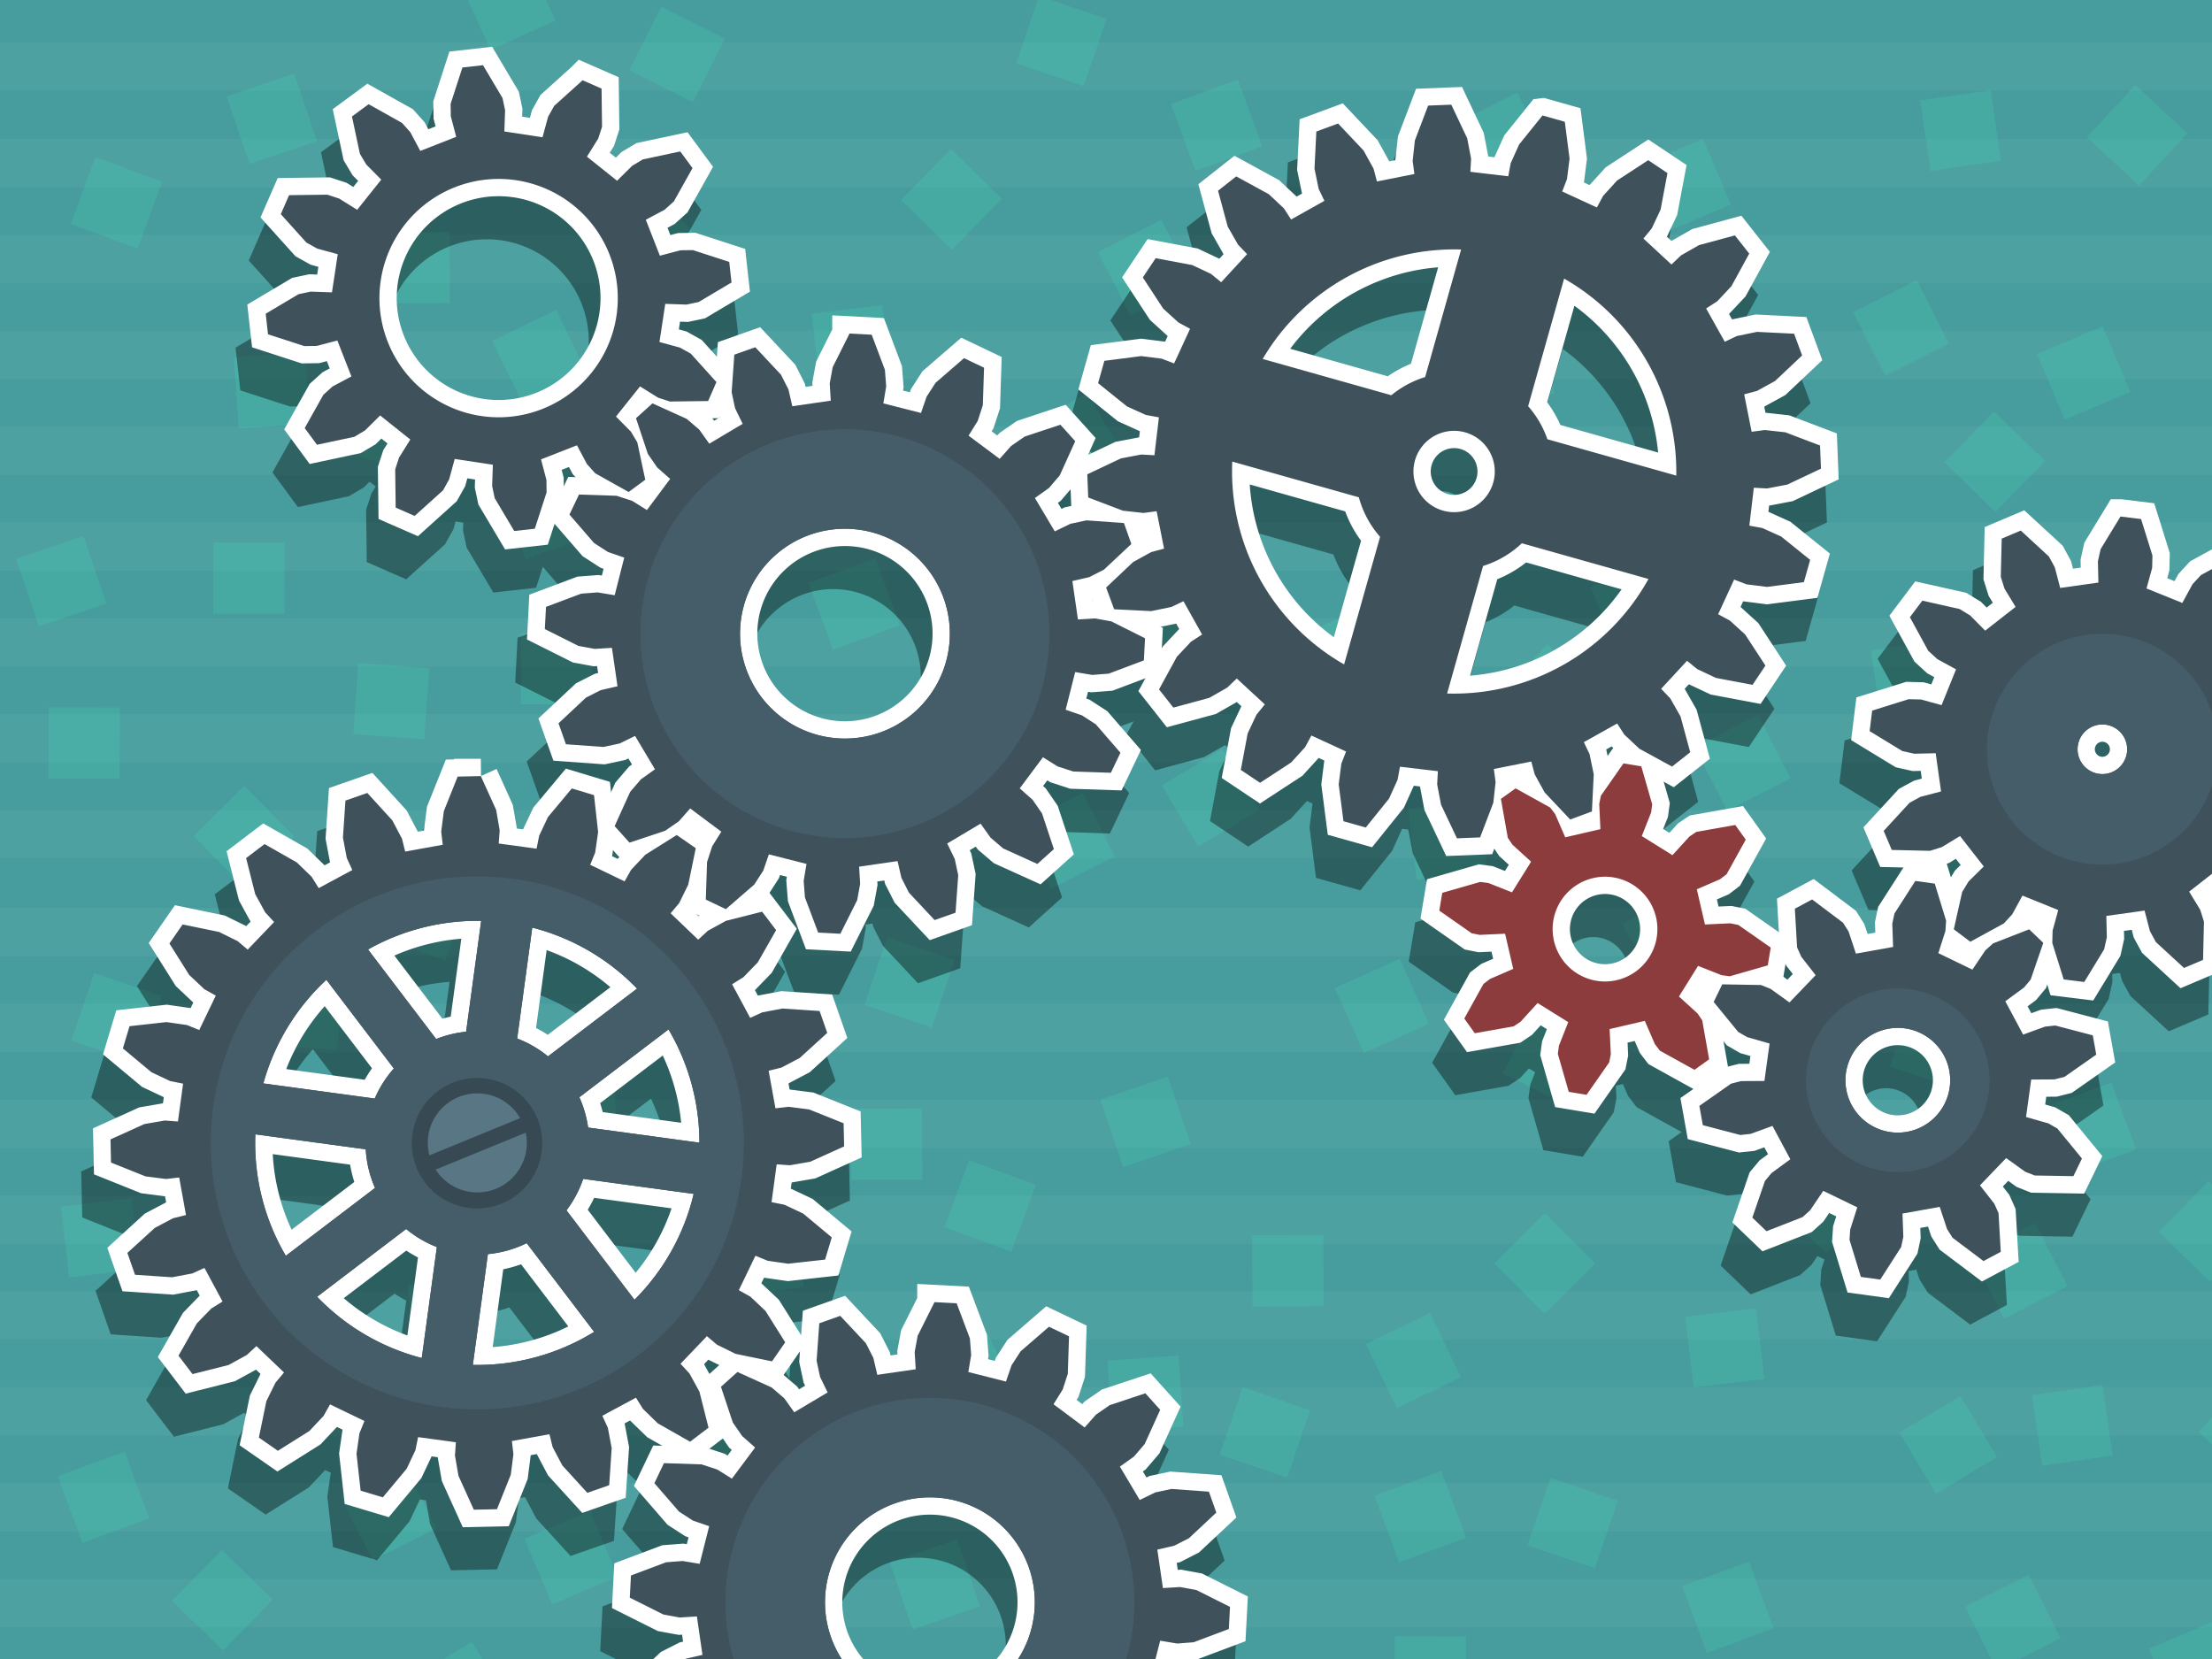 <?xml version="1.0" encoding="UTF-8" standalone="no"?>
<!-- Created with Inkscape (http://www.inkscape.org/) -->

<svg
   xmlns:dc="http://purl.org/dc/elements/1.1/"
   xmlns:cc="http://creativecommons.org/ns#"
   xmlns:rdf="http://www.w3.org/1999/02/22-rdf-syntax-ns#"
   xmlns:svg="http://www.w3.org/2000/svg"
   xmlns="http://www.w3.org/2000/svg"
   xmlns:sodipodi="http://sodipodi.sourceforge.net/DTD/sodipodi-0.dtd"
   xmlns:inkscape="http://www.inkscape.org/namespaces/inkscape"
   id="svg3445"
   version="1.1"
   inkscape:version="0.91 r13725"
   viewBox="0 0 640 480"
   sodipodi:docname="gears01.svg"
   height="100%"
   width="100%">
  <sodipodi:namedview
     id="base"
     pagecolor="#ffffff"
     bordercolor="#666666"
     borderopacity="1.0"
     inkscape:pageopacity="0.0"
     inkscape:pageshadow="2"
     inkscape:zoom="0.53405517"
     inkscape:cx="325.58228"
     inkscape:cy="225.62874"
     inkscape:current-layer="layer1"
     inkscape:document-units="px"
     showgrid="false"
     inkscape:window-width="860"
     inkscape:window-height="657"
     inkscape:window-x="50"
     inkscape:window-y="181"
     inkscape:window-maximized="0" />
  <defs
     id="defs3447" />
  <g
     inkscape:groupmode="layer"
     inkscape:label="Layer 1"
     id="layer1">
    <rect
       y="0"
       x="0"
       height="480"
       width="640"
       id="rect3453"
       style="color:#000000;clip-rule:nonzero;display:inline;overflow:visible;visibility:visible;opacity:1;isolation:auto;mix-blend-mode:normal;color-interpolation:sRGB;color-interpolation-filters:linearRGB;solid-color:#000000;solid-opacity:1;fill:#479c9d;fill-opacity:1;fill-rule:nonzero;stroke:none;stroke-width:11.339;stroke-linecap:round;stroke-linejoin:round;stroke-miterlimit:4;stroke-dasharray:none;stroke-dashoffset:0;stroke-opacity:1;marker:none;marker-start:none;marker-mid:none;marker-end:none;color-rendering:auto;image-rendering:auto;shape-rendering:auto;text-rendering:auto;enable-background:accumulate" />
    <path
       style="color:#000000;clip-rule:nonzero;display:inline;overflow:visible;visibility:visible;opacity:0.559;isolation:auto;mix-blend-mode:normal;color-interpolation:sRGB;color-interpolation-filters:linearRGB;solid-color:#000000;solid-opacity:1;fill:#52a5a5;fill-opacity:1;fill-rule:nonzero;stroke:none;stroke-width:10;stroke-linecap:round;stroke-linejoin:round;stroke-miterlimit:4;stroke-dasharray:none;stroke-dashoffset:0;stroke-opacity:1;marker:none;marker-start:none;marker-mid:none;marker-end:none;color-rendering:auto;image-rendering:auto;shape-rendering:auto;text-rendering:auto;enable-background:accumulate"
       d="m 0,12.289 0,14.029 640,0 0,-14.029 -640,0 z m 0,27.895 0,14.029 640,0 0,-14.029 -640,0 z m 0,27.744 0,14.031 640,0 0,-14.031 -640,0 z m 0,27.736 0,14.031 640,0 0,-14.031 -640,0 z m 0,27.748 0,14.029 640,0 0,-14.029 -640,0 z m 0,27.734 0,14.029 640,0 0,-14.029 -640,0 z m 0,27.746 0,14.029 640,0 0,-14.029 -640,0 z m 0,27.736 0,14.029 640,0 0,-14.029 -640,0 z m 0,27.746 0,14.029 640,0 0,-14.029 -640,0 z m 0,28.281 0,14.029 640,0 0,-14.029 -640,0 z m 0,27.744 0,14.031 640,0 0,-14.031 -640,0 z m 0,27.736 0,14.029 640,0 0,-14.029 -640,0 z m 0,27.746 0,14.031 640,0 0,-14.031 -640,0 z m 0,27.736 0,14.029 640,0 0,-14.029 -640,0 z m 0,27.746 0,14.029 640,0 0,-14.029 -640,0 z m 0,27.736 0,14.029 640,0 0,-14.029 -640,0 z m 0,27.746 0,14.029 640,0 0,-14.029 -640,0 z"
       id="rect4452"
       inkscape:connector-curvature="0" />
    <path
       style="color:#000000;clip-rule:nonzero;display:inline;overflow:visible;visibility:visible;opacity:1;isolation:auto;mix-blend-mode:normal;color-interpolation:sRGB;color-interpolation-filters:linearRGB;solid-color:#000000;solid-opacity:1;fill:#44cdb4;fill-opacity:0.287;fill-rule:nonzero;stroke:none;stroke-width:10;stroke-linecap:butt;stroke-linejoin:miter;stroke-miterlimit:4;stroke-dasharray:none;stroke-dashoffset:0;stroke-opacity:1;marker:none;marker-start:none;marker-mid:none;marker-end:none;color-rendering:auto;image-rendering:auto;shape-rendering:auto;text-rendering:auto;enable-background:accumulate"
       d="M 152.176 -12.822 L 133.412 -4.326 L 141.908 14.438 L 160.672 5.941 L 152.176 -12.822 z M 300.637 -1.178 L 294.018 18.326 L 313.521 24.945 L 320.143 5.441 L 300.637 -1.178 z M 191.344 1.902 L 182.1 20.309 L 200.506 29.553 L 209.75 11.146 L 191.344 1.902 z M 85.086 21.291 L 65.582 27.912 L 72.201 47.416 L 91.705 40.795 L 85.086 21.291 z M 358.121 23.002 L 338.795 30.123 L 345.916 49.449 L 365.242 42.328 L 358.121 23.002 z M 617.791 24.59 L 603.785 39.693 L 618.889 53.697 L 632.895 38.594 L 617.791 24.59 z M 575.977 26.141 L 555.59 29.074 L 558.523 49.461 L 578.91 46.527 L 575.977 26.141 z M 439.016 26.828 L 420.623 36.1 L 429.895 54.492 L 448.287 45.221 L 439.016 26.828 z M 492.76 40.215 L 473.795 48.252 L 481.832 67.217 L 500.797 59.18 L 492.76 40.215 z M 275.113 43.131 L 260.725 57.869 L 275.461 72.258 L 289.852 57.52 L 275.113 43.131 z M 27.602 45.471 L 20.48 64.799 L 39.809 71.92 L 46.928 52.592 L 27.602 45.471 z M 386.26 51.461 L 371.869 66.199 L 386.607 80.588 L 400.996 65.85 L 386.26 51.461 z M 194.227 60.732 L 179.604 75.238 L 194.109 89.861 L 208.732 75.355 L 194.227 60.732 z M 335.992 63.566 L 317.66 72.957 L 327.051 91.289 L 345.383 81.898 L 335.992 63.566 z M 130.104 67.088 L 109.506 67.154 L 109.572 87.752 L 130.17 87.686 L 130.104 67.088 z M 554.596 81.025 L 536.203 90.297 L 545.473 108.689 L 563.865 99.418 L 554.596 81.025 z M 255.275 88.322 L 234.82 90.73 L 237.227 111.186 L 257.684 108.777 L 255.275 88.322 z M 160.949 89.674 L 142.412 98.648 L 151.387 117.188 L 169.926 108.211 L 160.949 89.674 z M 488.59 91.998 L 474.586 107.102 L 489.689 121.107 L 503.693 106.004 L 488.59 91.998 z M 446.775 93.549 L 426.389 96.482 L 429.322 116.871 L 449.709 113.938 L 446.775 93.549 z M 608.34 94.412 L 589.375 102.449 L 597.412 121.412 L 616.377 113.375 L 608.34 94.412 z M 88.205 102.01 L 67.656 103.436 L 69.082 123.984 L 89.631 122.559 L 88.205 102.01 z M 397.354 108.955 L 383.348 124.059 L 398.451 138.064 L 412.457 122.961 L 397.354 108.955 z M 355.539 110.506 L 335.15 113.439 L 338.084 133.828 L 358.473 130.895 L 355.539 110.506 z M 106.76 111.17 L 100.139 130.674 L 119.643 137.293 L 126.264 117.789 L 106.76 111.17 z M 314.461 113.68 L 296.787 124.26 L 307.367 141.932 L 325.039 131.352 L 314.461 113.68 z M 576.982 119.02 L 562.594 133.758 L 577.332 148.146 L 591.721 133.408 L 576.982 119.02 z M 164.244 135.35 L 144.916 142.471 L 152.037 161.797 L 171.363 154.678 L 164.244 135.35 z M 195.779 137.385 L 189.158 156.889 L 208.664 163.508 L 215.283 144.004 L 195.779 137.385 z M 425.395 148.434 L 407.002 157.705 L 416.273 176.098 L 434.666 166.826 L 425.395 148.434 z M 24.146 155.094 L 4.643 161.715 L 11.264 181.219 L 30.768 174.598 L 24.146 155.094 z M 61.742 156.967 L 61.674 177.562 L 82.271 177.631 L 82.338 157.033 L 61.742 156.967 z M 253.264 161.564 L 233.938 168.686 L 241.057 188.012 L 260.385 180.891 L 253.264 161.564 z M 479.139 161.82 L 460.176 169.857 L 468.213 188.822 L 487.176 180.785 L 479.139 161.82 z M 334.156 165.391 L 315.764 174.662 L 325.035 193.055 L 343.428 183.783 L 334.156 165.391 z M 387.902 178.777 L 368.938 186.814 L 376.975 205.779 L 395.939 197.742 L 387.902 178.777 z M 602.943 181.877 L 589.666 197.625 L 605.414 210.9 L 618.691 195.154 L 602.943 181.877 z M 150.762 183.182 L 150.695 203.777 L 171.293 203.844 L 171.359 183.248 L 150.762 183.182 z M 561.717 185.229 L 541.33 188.162 L 544.264 208.551 L 564.65 205.617 L 561.717 185.229 z M 447.783 186.428 L 433.395 201.166 L 448.131 215.555 L 462.52 200.816 L 447.783 186.428 z M 281.4 190.023 L 267.012 204.762 L 281.75 219.15 L 296.139 204.412 L 281.4 190.023 z M 103.641 191.889 L 102.215 212.436 L 122.762 213.861 L 124.188 193.314 L 103.641 191.889 z M 14.076 204.637 L 14.01 225.232 L 34.607 225.299 L 34.674 204.703 L 14.076 204.637 z M 508.662 206.863 L 490.33 216.254 L 499.721 234.586 L 518.053 225.195 L 508.662 206.863 z M 353.783 216.666 L 336.109 227.244 L 346.689 244.918 L 364.361 234.338 L 353.783 216.666 z M 192.66 218.104 L 191.234 238.65 L 211.783 240.076 L 213.209 219.529 L 192.66 218.104 z M 174.105 227.262 L 154.602 233.883 L 161.223 253.387 L 180.727 246.766 L 174.105 227.262 z M 70.643 227.383 L 56.021 241.889 L 70.525 256.512 L 85.148 242.006 L 70.643 227.383 z M 572.75 227.768 L 554.418 237.158 L 563.809 255.49 L 582.141 246.1 L 572.75 227.768 z M 313.26 229.48 L 294.867 238.752 L 304.137 257.145 L 322.529 247.873 L 313.26 229.48 z M 427.945 231.619 L 407.49 234.027 L 409.896 254.482 L 430.354 252.074 L 427.945 231.619 z M 612.641 235.553 L 598.354 250.389 L 613.191 264.676 L 627.479 249.838 L 612.641 235.553 z M 116.621 251.443 L 109.502 270.77 L 128.828 277.891 L 135.949 258.562 L 116.621 251.443 z M 487.131 256.977 L 469.457 267.557 L 480.037 285.229 L 497.709 274.648 L 487.131 256.977 z M 256.719 271.188 L 250.098 290.691 L 269.602 297.311 L 276.223 277.807 L 256.719 271.188 z M 219.123 273.059 L 198.527 273.127 L 198.594 293.723 L 219.189 293.656 L 219.123 273.059 z M 404.959 277.41 L 386.195 285.906 L 394.691 304.67 L 413.455 296.174 L 404.959 277.41 z M 27.258 281.564 L 20.637 301.068 L 40.141 307.688 L 46.762 288.184 L 27.258 281.564 z M 78.439 281.768 L 77.014 302.314 L 97.562 303.74 L 98.988 283.193 L 78.439 281.768 z M 553.42 289.053 L 546.801 308.559 L 566.305 315.178 L 572.924 295.674 L 553.42 289.053 z M 444.127 292.135 L 434.883 310.541 L 453.287 319.785 L 462.531 301.379 L 444.127 292.135 z M 177.225 307.98 L 156.678 309.406 L 158.104 329.955 L 178.65 328.529 L 177.225 307.98 z M 337.869 311.523 L 318.363 318.143 L 324.984 337.648 L 344.488 331.027 L 337.869 311.523 z M 610.904 313.234 L 591.578 320.354 L 598.697 339.682 L 618.025 332.561 L 610.904 313.234 z M 266.787 320.729 L 246.191 320.795 L 246.258 341.393 L 266.855 341.326 L 266.787 320.729 z M 118.787 321.967 L 100.455 331.357 L 109.846 349.689 L 128.178 340.299 L 118.787 321.967 z M 527.896 333.363 L 513.508 348.102 L 528.244 362.49 L 542.633 347.752 L 527.896 333.363 z M 280.385 335.703 L 273.264 355.031 L 292.59 362.15 L 299.711 342.824 L 280.385 335.703 z M 639.041 341.693 L 624.652 356.432 L 639.391 370.82 L 653.779 356.082 L 639.041 341.693 z M 38.07 346.723 L 17.613 349.131 L 20.021 369.586 L 40.477 367.178 L 38.07 346.723 z M 447.01 350.965 L 432.387 365.471 L 446.893 380.094 L 461.516 365.588 L 447.01 350.965 z M 229.57 351.949 L 209.184 354.883 L 212.117 375.27 L 232.504 372.336 L 229.57 351.949 z M 588.775 353.799 L 570.443 363.189 L 579.834 381.521 L 598.166 372.131 L 588.775 353.799 z M 382.887 357.32 L 362.289 357.387 L 362.355 377.984 L 382.953 377.918 L 382.887 357.32 z M 180.146 367.355 L 166.143 382.459 L 181.246 396.465 L 195.25 381.361 L 180.146 367.355 z M 138.332 368.906 L 117.945 371.84 L 120.879 392.227 L 141.266 389.293 L 138.332 368.906 z M 97.254 372.08 L 79.582 382.66 L 90.162 400.332 L 107.834 389.752 L 97.254 372.08 z M 281.428 377.406 L 263.035 386.678 L 272.305 405.07 L 290.697 395.799 L 281.428 377.406 z M 508.059 378.555 L 487.602 380.961 L 490.01 401.418 L 510.467 399.01 L 508.059 378.555 z M 413.732 379.904 L 395.193 388.881 L 404.17 407.42 L 422.709 398.443 L 413.732 379.904 z M 340.988 392.242 L 320.439 393.668 L 321.865 414.215 L 342.414 412.789 L 340.988 392.242 z M 650.135 399.188 L 636.131 414.291 L 651.234 428.297 L 665.238 413.193 L 650.135 399.188 z M 608.32 400.738 L 587.934 403.672 L 590.867 424.059 L 611.254 421.125 L 608.32 400.738 z M 359.541 401.402 L 352.922 420.906 L 372.426 427.525 L 379.047 408.021 L 359.541 401.402 z M 567.244 403.912 L 549.57 414.492 L 560.15 432.164 L 577.822 421.584 L 567.244 403.912 z M 208.189 406.834 L 189.797 416.105 L 199.068 434.498 L 217.459 425.227 L 208.189 406.834 z M 36.059 419.965 L 16.73 427.086 L 23.852 446.412 L 43.178 439.291 L 36.059 419.965 z M 116.951 423.791 L 98.559 433.062 L 107.83 451.455 L 126.223 442.184 L 116.951 423.791 z M 417.025 425.582 L 397.699 432.703 L 404.82 452.029 L 424.146 444.908 L 417.025 425.582 z M 448.562 427.615 L 441.941 447.121 L 461.445 453.74 L 468.066 434.236 L 448.562 427.615 z M 170.695 437.178 L 151.73 445.215 L 159.768 464.18 L 178.732 456.143 L 170.695 437.178 z M 230.576 444.828 L 216.188 459.566 L 230.926 473.955 L 245.314 459.217 L 230.576 444.828 z M 276.93 445.326 L 257.426 451.947 L 264.047 471.451 L 283.551 464.83 L 276.93 445.326 z M 314.523 447.199 L 314.457 467.795 L 335.055 467.861 L 335.121 447.266 L 314.523 447.199 z M 64.195 448.424 L 49.807 463.162 L 64.543 477.551 L 78.932 462.812 L 64.195 448.424 z M 506.047 451.797 L 486.719 458.916 L 493.84 478.244 L 513.168 471.123 L 506.047 451.797 z M 586.939 455.623 L 568.547 464.895 L 577.818 483.287 L 596.211 474.016 L 586.939 455.623 z M 640.684 469.01 L 621.721 477.047 L 629.758 496.012 L 648.723 487.973 L 640.684 469.01 z M 403.545 473.412 L 403.479 494.01 L 424.074 494.076 L 424.143 473.48 L 403.545 473.412 z M 136.576 475.066 L 118.904 485.645 L 129.482 503.318 L 147.156 492.738 L 136.576 475.066 z M 534.184 480.256 L 519.795 494.994 L 534.533 509.383 L 548.922 494.645 L 534.184 480.256 z M 356.422 482.121 L 354.996 502.668 L 375.545 504.094 L 376.971 483.547 L 356.422 482.121 z M 210.738 490.02 L 190.283 492.426 L 192.691 512.883 L 213.146 510.475 L 210.738 490.02 z "
       id="rect4945" />
    <rect
       transform="matrix(-0.89,0.456,-0.456,-0.89,0,0)"
       y="-857.993"
       x="-498.597"
       height="20.597"
       width="20.597"
       id="rect5125"
       style="color:#000000;clip-rule:nonzero;display:inline;overflow:visible;visibility:visible;opacity:1;isolation:auto;mix-blend-mode:normal;color-interpolation:sRGB;color-interpolation-filters:linearRGB;solid-color:#000000;solid-opacity:1;fill:#44cdb4;fill-opacity:0.486;fill-rule:nonzero;stroke:none;stroke-width:10;stroke-linecap:butt;stroke-linejoin:miter;stroke-miterlimit:4;stroke-dasharray:none;stroke-dashoffset:0;stroke-opacity:1;marker:none;marker-start:none;marker-mid:none;marker-end:none;color-rendering:auto;image-rendering:auto;shape-rendering:auto;text-rendering:auto;enable-background:accumulate" />
    <rect
       style="color:#000000;clip-rule:nonzero;display:inline;overflow:visible;visibility:visible;opacity:1;isolation:auto;mix-blend-mode:normal;color-interpolation:sRGB;color-interpolation-filters:linearRGB;solid-color:#000000;solid-opacity:1;fill:#44cdb4;fill-opacity:0.486;fill-rule:nonzero;stroke:none;stroke-width:10;stroke-linecap:butt;stroke-linejoin:miter;stroke-miterlimit:4;stroke-dasharray:none;stroke-dashoffset:0;stroke-opacity:1;marker:none;marker-start:none;marker-mid:none;marker-end:none;color-rendering:auto;image-rendering:auto;shape-rendering:auto;text-rendering:auto;enable-background:accumulate"
       id="rect5127"
       width="20.597"
       height="20.597"
       x="717.88"
       y="-607.219"
       transform="matrix(0.99,-0.142,-0.142,-0.99,0,0)" />
    <g
       id="g4910">
      <g
         transform="translate(-3.4,12.465)"
         style="opacity:0.388"
         id="g4890">
        <path
           style="color:#000000;clip-rule:nonzero;display:inline;overflow:visible;visibility:visible;opacity:1;isolation:auto;mix-blend-mode:normal;color-interpolation:sRGB;color-interpolation-filters:linearRGB;solid-color:#000000;solid-opacity:1;fill:#000000;fill-opacity:1;fill-rule:nonzero;stroke:#000000;stroke-width:10;stroke-linecap:butt;stroke-linejoin:miter;stroke-miterlimit:4;stroke-dasharray:none;stroke-dashoffset:0;stroke-opacity:1;color-rendering:auto;image-rendering:auto;shape-rendering:auto;text-rendering:auto;enable-background:accumulate"
           d="m 613.523,149.45 -5.753,9.446 -0.78,3.505 0.146,6.155 -11.059,1.556 -1.558,-5.959 -1.715,-3.152 -8.138,-7.494 -5.512,2.341 -0.261,11.06 1.076,3.424 3.204,5.257 -8.797,6.877 -4.329,-4.38 -3.062,-1.873 -10.793,-2.42 -3.603,4.784 5.303,9.706 2.646,2.428 5.404,2.951 -4.182,10.355 -5.938,-1.63 -3.588,-0.092 -10.559,3.302 -0.729,5.944 9.448,5.756 3.503,0.78 6.155,-0.146 1.556,11.059 -5.956,1.556 -3.154,1.717 -7.492,8.139 2.341,5.511 11.058,0.26 3.424,-1.076 5.26,-3.206 6.874,8.799 -4.38,4.327 -1.871,3.064 -2.42,10.793 4.782,3.603 9.708,-5.303 2.426,-2.646 2.951,-5.404 10.355,4.182 -1.63,5.938 -0.09,3.588 3.3,10.558 5.946,0.729 5.754,-9.448 0.78,-3.503 -0.146,-6.155 11.059,-1.556 1.558,5.957 1.717,3.154 8.137,7.492 5.513,-2.34 0.26,-11.058 -1.077,-3.426 -3.204,-5.257 8.799,-6.876 4.327,4.382 3.063,1.871 10.793,2.42 3.605,-4.782 -5.305,-9.708 -2.644,-2.428 -5.406,-2.95 4.182,-10.355 5.938,1.63 3.59,0.09 10.557,-3.302 0.729,-5.944 -9.446,-5.755 -3.506,-0.778 -6.155,0.146 -1.556,-11.059 5.959,-1.558 3.152,-1.717 7.494,-8.136 -2.342,-5.514 -11.058,-0.26 -3.424,1.077 -5.257,3.204 -6.876,-8.799 4.38,-4.327 1.873,-3.062 2.42,-10.795 -4.784,-3.603 -9.706,5.305 -2.428,2.644 -2.952,5.405 -10.355,-4.182 1.63,-5.938 0.09,-3.59 -3.3,-10.556 -5.946,-0.729 z m -4.367,60.211 a 7.178,7.178 0 0 1 6.25,7.998 7.178,7.178 0 0 1 -7.998,6.252 7.178,7.178 0 0 1 -6.252,-8 7.178,7.178 0 0 1 8,-6.25 z"
           id="path4892"
           inkscape:connector-curvature="0" />
        <path
           inkscape:connector-curvature="0"
           style="color:#000000;clip-rule:nonzero;display:inline;overflow:visible;visibility:visible;opacity:1;isolation:auto;mix-blend-mode:normal;color-interpolation:sRGB;color-interpolation-filters:linearRGB;solid-color:#000000;solid-opacity:1;fill:#000000;fill-opacity:1;fill-rule:nonzero;stroke:#000000;stroke-width:10;stroke-linecap:butt;stroke-linejoin:miter;stroke-miterlimit:4;stroke-dasharray:none;stroke-dashoffset:0;stroke-opacity:1;color-rendering:auto;image-rendering:auto;shape-rendering:auto;text-rendering:auto;enable-background:accumulate"
           d="m 559.784,255.656 -5.615,-0.772 -6.055,9.435 -0.617,2.928 0.238,6.734 -10.765,1.931 -2.117,-6.398 -1.595,-2.532 -8.957,-6.743 -4.997,2.675 0.646,11.193 1.224,2.73 4.15,5.31 -7.574,7.89 -5.474,-3.933 -2.778,-1.111 -11.209,-0.191 -2.47,5.101 7.101,8.675 2.593,1.492 6.48,1.855 -1.492,10.835 -6.738,0.036 -2.901,0.735 -9.181,6.435 1,5.58 10.845,2.842 2.975,-0.317 6.332,-2.307 5.162,9.641 -5.431,3.991 -1.914,2.3 -3.647,10.601 4.088,3.926 10.446,-4.074 2.219,-2.007 3.767,-5.589 9.844,4.766 -2.048,6.421 -0.198,2.986 3.281,10.72 5.615,0.772 6.055,-9.435 0.617,-2.928 -0.237,-6.735 10.766,-1.929 2.117,6.398 1.596,2.53 8.956,6.745 4.997,-2.675 -0.647,-11.194 -1.223,-2.732 -4.15,-5.308 7.576,-7.889 5.472,3.932 2.779,1.109 11.211,0.192 2.47,-5.101 -7.103,-8.675 -2.594,-1.49 -6.478,-1.854 1.49,-10.836 6.739,-0.038 2.9,-0.733 9.183,-6.434 -1,-5.58 -10.844,-2.844 -2.976,0.319 -6.332,2.307 -5.163,-9.644 5.43,-3.99 1.914,-2.3 3.647,-10.601 -4.088,-3.926 -10.445,4.074 -2.219,2.007 -3.766,5.587 -9.844,-4.766 2.047,-6.419 0.198,-2.986 -3.283,-10.721 z m -4.084,43.254 a 15.156,15.156 0 0 1 7.036,20.246 15.156,15.156 0 0 1 -20.246,7.036 15.156,15.156 0 0 1 -7.036,-20.246 15.156,15.156 0 0 1 20.246,-7.036 z"
           id="path4894" />
        <path
           style="color:#000000;clip-rule:nonzero;display:inline;overflow:visible;visibility:visible;opacity:1;isolation:auto;mix-blend-mode:normal;color-interpolation:sRGB;color-interpolation-filters:linearRGB;solid-color:#000000;solid-opacity:1;fill:#000000;fill-opacity:1;fill-rule:nonzero;stroke:#000000;stroke-width:10;stroke-linecap:butt;stroke-linejoin:miter;stroke-miterlimit:4;stroke-dasharray:none;stroke-dashoffset:0;stroke-opacity:1;color-rendering:auto;image-rendering:auto;shape-rendering:auto;text-rendering:auto;enable-background:accumulate"
           d="m 469.725,220.871 -6.55,9.371 -0.466,2.348 0.338,7.313 -10.178,2.355 -2.91,-6.716 -1.453,-1.903 -10.001,-5.538 -4.248,3.034 1.995,11.256 1.33,1.99 5.411,4.933 -5.53,8.864 -6.808,-2.691 -2.372,-0.32 -10.989,3.156 -0.858,5.15 9.371,6.55 2.348,0.466 7.313,-0.338 2.357,10.178 -6.718,2.91 -1.903,1.453 -5.538,10.001 3.034,4.248 11.256,-1.995 1.992,-1.329 4.931,-5.411 8.864,5.53 -2.691,6.808 -0.32,2.372 3.156,10.989 5.15,0.858 6.55,-9.371 0.466,-2.348 -0.338,-7.313 10.178,-2.357 2.912,6.718 1.451,1.903 10.001,5.538 4.248,-3.034 -1.995,-11.256 -1.329,-1.992 -5.409,-4.931 5.528,-8.864 6.808,2.691 2.372,0.32 10.989,-3.156 0.858,-5.15 -9.371,-6.55 -2.348,-0.466 -7.313,0.338 -2.355,-10.178 6.717,-2.912 1.903,-1.451 5.538,-10.001 -3.034,-4.248 -11.256,1.995 -1.99,1.33 -4.933,5.409 -8.864,-5.528 2.691,-6.808 0.32,-2.372 -3.156,-10.989 -5.15,-0.858 z m -2.852,32.998 a 15.156,15.156 0 0 1 12.457,17.439 15.156,15.156 0 0 1 -17.44,12.459 15.156,15.156 0 0 1 -12.459,-17.442 15.156,15.156 0 0 1 17.441,-12.457 z"
           id="path4896"
           inkscape:connector-curvature="0" />
        <path
           style="color:#000000;clip-rule:nonzero;display:inline;overflow:visible;visibility:visible;opacity:1;isolation:auto;mix-blend-mode:normal;color-interpolation:sRGB;color-interpolation-filters:linearRGB;solid-color:#000000;solid-opacity:1;fill:#000000;fill-opacity:1;fill-rule:nonzero;stroke:#000000;stroke-width:10;stroke-linecap:butt;stroke-linejoin:miter;stroke-miterlimit:4;stroke-dasharray:none;stroke-dashoffset:0;stroke-opacity:1;color-rendering:auto;image-rendering:auto;shape-rendering:auto;text-rendering:auto;enable-background:accumulate"
           d="m 446.287,33.411 -6.745,8.376 -2.463,5.454 -0.691,3.766 -10.967,-1.299 0.208,-3.823 -1.123,-5.877 -4.603,-9.72 -6.698,0.262 -3.827,10.052 -0.656,5.947 0.506,3.796 -10.834,2.156 -0.984,-3.701 -2.882,-5.243 -7.382,-7.823 -6.29,2.321 -0.533,10.741 1.213,5.86 1.656,3.454 -9.637,5.396 -2.079,-3.214 -4.362,-4.098 -9.439,-5.156 -5.263,4.149 2.811,10.381 2.964,5.197 2.641,2.774 -7.496,8.11 -2.972,-2.415 -5.414,-2.548 -10.57,-1.988 -3.723,5.574 5.883,9.003 4.424,4.028 3.369,1.821 -4.622,10.03 -3.574,-1.379 -5.936,-0.749 -10.666,1.375 -1.819,6.452 8.376,6.745 5.453,2.461 3.768,0.691 -1.299,10.969 -3.823,-0.208 -5.876,1.121 -9.72,4.605 0.262,6.698 10.052,3.827 5.947,0.656 3.796,-0.506 2.155,10.831 -3.701,0.986 -5.243,2.882 -7.821,7.383 2.32,6.288 10.743,0.533 5.86,-1.213 3.452,-1.655 5.398,9.635 -3.217,2.08 -4.096,4.363 -5.157,9.437 4.15,5.266 10.382,-2.813 5.197,-2.964 2.772,-2.642 8.112,7.497 -2.415,2.972 -2.548,5.414 -1.988,10.57 5.573,3.725 9.003,-5.883 4.028,-4.424 1.821,-3.371 10.03,4.624 -1.379,3.572 -0.749,5.938 1.375,10.666 6.452,1.819 6.745,-8.376 2.462,-5.455 0.691,-3.766 10.968,1.297 -0.206,3.826 1.121,5.876 4.605,9.72 6.698,-0.264 3.827,-10.052 0.656,-5.947 -0.508,-3.796 10.833,-2.154 0.984,3.701 2.884,5.243 7.381,7.822 6.29,-2.321 0.533,-10.741 -1.213,-5.86 -1.656,-3.454 9.637,-5.396 2.081,3.215 4.363,4.096 9.437,5.157 5.263,-4.149 -2.811,-10.381 -2.964,-5.197 -2.641,-2.774 7.496,-8.11 2.972,2.415 5.414,2.548 10.57,1.988 3.725,-5.573 -5.882,-9.005 -4.427,-4.026 -3.369,-1.821 4.625,-10.031 3.572,1.379 5.935,0.75 10.668,-1.375 1.819,-6.452 -8.378,-6.746 -5.452,-2.463 -3.766,-0.691 1.297,-10.968 3.824,0.208 5.879,-1.122 9.72,-4.603 -0.264,-6.698 -10.052,-3.827 -5.947,-0.656 -3.796,0.506 -2.155,-10.831 3.701,-0.986 5.243,-2.882 7.821,-7.383 -2.32,-6.288 -10.74,-0.535 -5.86,1.215 -3.454,1.654 -5.398,-9.635 3.217,-2.08 4.096,-4.363 5.157,-9.437 -4.15,-5.266 -10.38,2.814 -5.199,2.964 -2.772,2.642 -8.111,-7.499 2.417,-2.971 2.548,-5.414 1.988,-10.57 -5.574,-3.723 -9.005,5.882 -4.026,4.425 -1.822,3.368 -10.03,-4.622 1.379,-3.572 0.751,-5.937 -1.375,-10.666 -6.452,-1.819 z m -23.541,38.777 -10.407,36.904 a 28.586,28.586 0 0 0 -9.778,5.264 l -37.228,-10.498 a 64.329,64.329 0 0 1 57.413,-31.67 z m 29.8,8.42 a 64.329,64.329 0 0 1 32.452,56.996 L 447.706,127.088 a 28.586,28.586 0 0 0 -5.571,-9.562 l 10.411,-36.918 z m -28.632,44.487 a 11.766,11.766 0 0 1 8.13,14.519 11.766,11.766 0 0 1 -14.517,8.131 11.766,11.766 0 0 1 -8.132,-14.518 11.766,11.766 0 0 1 14.52,-8.132 z m -67.384,8.458 36.626,10.329 a 28.586,28.586 0 0 0 6.148,11.432 l -10.411,36.919 a 64.329,64.329 0 0 1 -32.362,-58.68 z m 83.789,23.629 36.637,10.332 a 64.329,64.329 0 0 1 -58.264,33.139 l 10.407,-36.904 a 28.586,28.586 0 0 0 11.219,-6.567 z"
           id="path4898"
           inkscape:connector-curvature="0" />
        <path
           style="color:#000000;clip-rule:nonzero;display:inline;overflow:visible;visibility:visible;opacity:1;isolation:auto;mix-blend-mode:normal;color-interpolation:sRGB;color-interpolation-filters:linearRGB;solid-color:#000000;solid-opacity:1;fill:#000000;fill-opacity:1;fill-rule:nonzero;stroke:#000000;stroke-width:10;stroke-linecap:butt;stroke-linejoin:miter;stroke-miterlimit:4;stroke-dasharray:none;stroke-dashoffset:0;stroke-opacity:1;color-rendering:auto;image-rendering:auto;shape-rendering:auto;text-rendering:auto;enable-background:accumulate"
           d="m 168.558,23.231 -8.219,7.405 -1.75,3.134 -1.622,5.942 -11.039,-1.675 0.212,-6.153 -0.743,-3.512 -5.654,-9.509 -5.951,0.665 -3.414,10.521 0.052,3.591 1.566,5.954 -10.399,4.071 -2.893,-5.435 -2.4,-2.672 -9.65,-5.408 -4.821,3.551 2.305,10.82 1.839,3.083 4.333,4.374 -6.968,8.724 -5.225,-3.261 -3.412,-1.113 -11.062,0.142 -2.4,5.487 7.405,8.219 3.134,1.75 5.942,1.622 -1.675,11.039 -6.153,-0.212 -3.512,0.743 -9.509,5.654 0.665,5.951 10.521,3.414 3.591,-0.052 5.954,-1.566 4.071,10.399 -5.435,2.893 -2.671,2.398 -5.408,9.651 3.551,4.821 10.82,-2.305 3.083,-1.839 4.374,-4.333 8.724,6.968 -3.261,5.225 -1.113,3.412 0.142,11.062 5.487,2.4 8.219,-7.405 1.75,-3.134 1.622,-5.942 11.039,1.675 -0.212,6.153 0.743,3.512 5.654,9.509 5.951,-0.665 3.415,-10.523 -0.052,-3.589 -1.566,-5.954 10.399,-4.071 2.893,5.435 2.398,2.671 9.651,5.408 4.821,-3.551 -2.305,-10.82 -1.839,-3.083 -4.333,-4.374 6.968,-8.724 5.223,3.261 3.414,1.114 11.062,-0.142 2.4,-5.487 -7.405,-8.219 -3.135,-1.751 -5.94,-1.621 1.675,-11.039 6.153,0.212 3.512,-0.743 9.509,-5.654 -0.665,-5.951 -10.523,-3.415 -3.589,0.052 -5.954,1.566 -4.071,-10.399 5.435,-2.893 2.672,-2.4 5.408,-9.65 -3.551,-4.821 -10.82,2.305 -3.083,1.839 -4.374,4.333 -8.724,-6.968 3.261,-5.225 1.113,-3.412 -0.142,-11.062 -5.487,-2.4 z m -10.477,31.428 a 34.483,34.483 0 0 1 17.776,45.41 34.483,34.483 0 0 1 -45.41,17.776 34.483,34.483 0 0 1 -17.776,-45.41 34.483,34.483 0 0 1 45.41,-17.776 z"
           id="path4900"
           inkscape:connector-curvature="0" />
        <path
           style="fill:#000000;fill-opacity:1;stroke:#000000;stroke-width:10;stroke-miterlimit:4;stroke-dasharray:none;stroke-opacity:1"
           d="m 139.118,224.545 -6.702,0.148 -3.998,9.984 -0.759,5.936 0.441,3.803 -10.868,1.968 -0.922,-3.719 -2.791,-5.291 -7.246,-7.949 -6.328,2.211 -0.719,10.731 1.111,5.879 1.597,3.481 -9.728,5.23 -2.024,-3.251 -4.29,-4.17 -9.347,-5.319 -5.335,4.059 2.631,10.428 2.874,5.247 2.593,2.818 -7.636,7.98 -2.929,-2.466 -5.369,-2.642 -10.534,-2.171 -3.82,5.508 5.725,9.104 4.356,4.103 3.336,1.88 -4.796,9.949 -3.549,-1.44 -5.922,-0.852 -10.689,1.191 -1.931,6.42 8.259,6.888 5.41,2.557 3.755,0.757 -1.487,10.944 -3.82,-0.275 -5.896,1.02 -9.798,4.436 0.148,6.702 9.984,4 5.934,0.759 3.805,-0.443 1.967,10.868 -3.717,0.922 -5.293,2.791 -7.947,7.246 2.211,6.328 10.731,0.719 5.879,-1.111 3.481,-1.597 5.23,9.728 -3.251,2.024 -4.171,4.292 -5.319,9.345 4.059,5.335 10.428,-2.631 5.247,-2.874 2.818,-2.593 7.98,7.636 -2.468,2.929 -2.64,5.369 -2.171,10.534 5.508,3.82 9.104,-5.725 4.103,-4.356 1.88,-3.336 9.949,4.796 -1.44,3.549 -0.852,5.922 1.189,10.689 6.42,1.931 6.89,-8.259 2.557,-5.41 0.757,-3.755 10.942,1.487 -0.273,3.82 1.02,5.896 4.436,9.798 6.702,-0.148 3.998,-9.984 0.761,-5.934 -0.443,-3.805 10.868,-1.967 0.922,3.717 2.791,5.293 7.246,7.947 6.328,-2.211 0.719,-10.731 -1.111,-5.879 -1.597,-3.481 9.728,-5.23 2.024,3.251 4.29,4.17 9.347,5.319 5.335,-4.059 -2.632,-10.426 -2.874,-5.249 -2.593,-2.818 7.636,-7.98 2.929,2.468 5.369,2.64 10.534,2.171 3.82,-5.508 -5.725,-9.104 -4.356,-4.103 -3.336,-1.88 4.796,-9.949 3.549,1.442 5.922,0.852 10.689,-1.191 1.931,-6.42 -8.259,-6.89 -5.41,-2.557 -3.755,-0.755 1.487,-10.944 3.82,0.273 5.896,-1.02 9.798,-4.434 -0.148,-6.702 -9.984,-4 -5.934,-0.759 -3.805,0.441 -1.967,-10.868 3.717,-0.922 5.293,-2.791 7.947,-7.246 -2.211,-6.328 -10.731,-0.719 -5.879,1.113 -3.481,1.595 -5.23,-9.728 3.251,-2.024 4.17,-4.29 5.319,-9.347 -4.059,-5.335 -10.428,2.631 -5.247,2.874 -2.818,2.593 -7.98,-7.636 2.468,-2.929 2.64,-5.369 2.171,-10.534 -5.508,-3.82 -9.104,5.727 -4.102,4.354 -1.881,3.338 -9.948,-4.797 1.442,-3.547 0.85,-5.924 -1.189,-10.689 -6.42,-1.931 -6.89,8.259 -2.557,5.41 -0.757,3.755 -10.942,-1.487 0.273,-3.82 -1.02,-5.896 -4.436,-9.798 z m 14.88,43.841 a 64.329,64.329 0 0 1 30.323,17.65 l -25.769,19.603 a 32.366,32.366 0 0 0 -8.915,-5.167 l 4.361,-32.086 z m -14.78,-1.95 -4.359,32.072 a 32.366,32.366 0 0 0 -8.668,2.114 l -19.706,-25.907 a 64.329,64.329 0 0 1 32.733,-8.279 z m -44.79,17.053 19.519,25.659 a 32.366,32.366 0 0 0 -5.524,8.697 l -32.225,-4.379 a 64.329,64.329 0 0 1 18.23,-29.976 z m 98.994,14.354 a 64.329,64.329 0 0 1 8.936,32.768 L 170.16,326.235 a 32.366,32.366 0 0 0 -2.532,-8.768 l 25.794,-19.623 z m -119.54,30.353 31.935,4.34 a 32.366,32.366 0 0 0 2.688,11.175 L 82.696,363.344 a 64.329,64.329 0 0 1 -8.814,-35.148 z m 94.853,12.891 31.968,4.345 a 64.329,64.329 0 0 1 -17.124,30.627 l -19.678,-25.868 a 32.366,32.366 0 0 0 4.834,-9.104 z m -16.343,18.599 19.519,25.659 a 64.329,64.329 0 0 1 -35.108,9.566 l 4.356,-32.053 a 32.366,32.366 0 0 0 11.233,-3.173 z m -34.884,-4.094 a 32.366,32.366 0 0 0 8.884,5.217 l -4.363,32.105 A 64.329,64.329 0 0 1 91.752,375.187 l 25.756,-19.595 z"
           id="path4902"
           inkscape:connector-curvature="0" />
        <path
           inkscape:connector-curvature="0"
           style="color:#000000;clip-rule:nonzero;display:inline;overflow:visible;visibility:visible;opacity:1;isolation:auto;mix-blend-mode:normal;color-interpolation:sRGB;color-interpolation-filters:linearRGB;solid-color:#000000;solid-opacity:1;fill:#000000;fill-opacity:1;fill-rule:nonzero;stroke:#000000;stroke-width:10;stroke-linecap:butt;stroke-linejoin:miter;stroke-miterlimit:4;stroke-dasharray:none;stroke-dashoffset:0;stroke-opacity:1;color-rendering:auto;image-rendering:auto;shape-rendering:auto;text-rendering:auto;enable-background:accumulate"
           d="m 245.795,96.511 -4.87,9.72 -0.866,4.707 0.304,4.984 -11.119,1.614 -1.126,-4.866 -2.167,-4.268 -7.431,-7.934 -6.054,2.144 -0.779,10.843 1.001,4.682 2.188,4.488 -9.655,5.745 -2.901,-4.063 -3.637,-3.114 -9.902,-4.487 -4.772,4.297 3.43,10.316 2.716,3.94 3.74,3.309 -6.722,9.003 -4.237,-2.643 -4.55,-1.486 -10.865,-0.355 -2.766,5.795 7.117,8.219 4.018,2.602 4.72,1.626 -2.764,10.89 -4.925,-0.821 -4.774,0.37 -10.175,3.827 -0.336,6.413 9.72,4.87 4.709,0.866 4.984,-0.304 1.613,11.119 -4.864,1.126 -4.268,2.169 -7.936,7.429 2.146,6.054 10.843,0.779 4.68,-1.001 4.49,-2.188 5.745,9.655 -4.065,2.903 -3.112,3.635 -4.488,9.902 4.297,4.772 10.316,-3.43 3.942,-2.716 3.309,-3.738 9.003,6.72 -2.645,4.237 -1.484,4.552 -0.357,10.865 5.797,2.764 8.219,-7.117 2.6,-4.018 1.628,-4.72 10.89,2.764 -0.823,4.927 0.37,4.772 3.829,10.175 6.413,0.336 4.87,-9.72 0.864,-4.707 -0.302,-4.986 11.119,-1.613 1.124,4.864 2.169,4.268 7.431,7.936 6.054,-2.144 0.779,-10.843 -1.001,-4.682 -2.188,-4.49 9.655,-5.743 2.901,4.063 3.637,3.112 9.902,4.488 4.77,-4.298 -3.428,-10.316 -2.718,-3.94 -3.738,-3.311 6.722,-9.003 4.237,2.645 4.55,1.484 10.865,0.357 2.764,-5.797 -7.115,-8.217 -4.018,-2.602 -4.72,-1.628 2.764,-10.89 4.925,0.823 4.772,-0.37 10.175,-3.829 0.336,-6.413 -9.72,-4.868 -4.707,-0.866 -4.984,0.302 -1.613,-11.119 4.864,-1.124 4.268,-2.169 7.934,-7.431 -2.144,-6.052 -10.843,-0.781 -4.68,1.003 -4.49,2.186 -5.745,-9.655 4.063,-2.901 3.114,-3.635 4.487,-9.902 -4.296,-4.772 -10.316,3.428 -3.942,2.718 -3.309,3.738 -9.003,-6.722 2.645,-4.235 1.484,-4.552 0.357,-10.865 -5.797,-2.764 -8.219,7.115 -2.602,4.018 -1.626,4.722 -10.89,-2.766 0.821,-4.925 -0.368,-4.772 -3.829,-10.175 -6.413,-0.336 z m 0.258,56.516 a 30.351,30.351 0 0 1 28.724,31.896 30.351,30.351 0 0 1 -31.896,28.724 30.351,30.351 0 0 1 -28.724,-31.896 30.351,30.351 0 0 1 31.896,-28.724 z"
           id="path4904" />
        <path
           id="path4906"
           d="m 270.378,376.757 -4.87,9.72 -0.866,4.707 0.304,4.984 -11.119,1.614 -1.126,-4.866 -2.167,-4.268 -7.431,-7.934 -6.054,2.144 -0.779,10.843 1.001,4.682 2.188,4.488 -9.655,5.745 -2.901,-4.063 -3.637,-3.114 -9.902,-4.487 -4.772,4.297 3.43,10.316 2.716,3.94 3.74,3.309 -6.722,9.003 -4.237,-2.643 -4.55,-1.486 -10.865,-0.355 -2.766,5.795 7.117,8.219 4.018,2.602 4.72,1.626 -2.764,10.89 -4.925,-0.821 -4.774,0.37 -10.175,3.827 -0.336,6.413 9.72,4.87 4.709,0.866 4.984,-0.304 1.613,11.119 -4.864,1.126 -4.268,2.169 -7.936,7.429 2.146,6.054 10.843,0.779 4.68,-1.001 4.49,-2.188 5.745,9.655 -4.065,2.903 -3.112,3.635 -4.488,9.902 4.297,4.772 10.316,-3.43 3.942,-2.716 3.309,-3.738 9.003,6.72 -2.645,4.237 -1.484,4.552 -0.357,10.865 5.797,2.764 8.219,-7.117 2.6,-4.018 1.628,-4.72 10.89,2.764 -0.823,4.927 0.37,4.772 3.829,10.175 6.413,0.336 4.87,-9.72 0.864,-4.707 -0.302,-4.986 11.119,-1.613 1.124,4.864 2.169,4.268 7.431,7.936 6.054,-2.144 0.779,-10.843 -1.001,-4.682 -2.188,-4.49 9.655,-5.743 2.901,4.063 3.637,3.112 9.902,4.488 4.77,-4.298 -3.428,-10.316 -2.718,-3.94 -3.738,-3.311 6.722,-9.003 4.237,2.645 4.55,1.484 10.865,0.357 2.764,-5.797 -7.115,-8.217 -4.018,-2.602 -4.72,-1.628 2.764,-10.89 4.925,0.823 4.772,-0.37 10.175,-3.829 0.336,-6.413 -9.72,-4.868 -4.707,-0.866 -4.984,0.302 -1.613,-11.119 4.864,-1.124 4.268,-2.169 7.934,-7.431 -2.144,-6.052 -10.843,-0.781 -4.68,1.003 -4.49,2.186 -5.745,-9.655 4.063,-2.901 3.114,-3.635 4.487,-9.902 -4.296,-4.772 -10.316,3.428 -3.942,2.718 -3.309,3.738 -9.003,-6.722 2.645,-4.235 1.484,-4.552 0.357,-10.865 -5.797,-2.764 -8.219,7.115 -2.602,4.018 -1.626,4.722 -10.89,-2.766 0.821,-4.925 -0.368,-4.772 -3.829,-10.175 -6.413,-0.336 z m 0.258,56.516 a 30.351,30.351 0 0 1 28.724,31.896 30.351,30.351 0 0 1 -31.896,28.724 30.351,30.351 0 0 1 -28.724,-31.896 30.351,30.351 0 0 1 31.896,-28.724 z"
           style="color:#000000;clip-rule:nonzero;display:inline;overflow:visible;visibility:visible;opacity:1;isolation:auto;mix-blend-mode:normal;color-interpolation:sRGB;color-interpolation-filters:linearRGB;solid-color:#000000;solid-opacity:1;fill:#000000;fill-opacity:1;fill-rule:nonzero;stroke:#000000;stroke-width:10;stroke-linecap:butt;stroke-linejoin:miter;stroke-miterlimit:4;stroke-dasharray:none;stroke-dashoffset:0;stroke-opacity:1;color-rendering:auto;image-rendering:auto;shape-rendering:auto;text-rendering:auto;enable-background:accumulate"
           inkscape:connector-curvature="0" />
      </g>
      <g
         id="g4880">
        <path
           inkscape:connector-curvature="0"
           id="path4864"
           d="m 613.523,149.45 -5.753,9.446 -0.78,3.505 0.146,6.155 -11.059,1.556 -1.558,-5.959 -1.715,-3.152 -8.138,-7.494 -5.512,2.341 -0.261,11.06 1.076,3.424 3.204,5.257 -8.797,6.877 -4.329,-4.38 -3.062,-1.873 -10.793,-2.42 -3.603,4.784 5.303,9.706 2.646,2.428 5.404,2.951 -4.182,10.355 -5.938,-1.63 -3.588,-0.092 -10.559,3.302 -0.729,5.944 9.448,5.756 3.503,0.78 6.155,-0.146 1.556,11.059 -5.956,1.556 -3.154,1.717 -7.492,8.139 2.341,5.511 11.058,0.26 3.424,-1.076 5.26,-3.206 6.874,8.799 -4.38,4.327 -1.871,3.064 -2.42,10.793 4.782,3.603 9.708,-5.303 2.426,-2.646 2.951,-5.404 10.355,4.182 -1.63,5.938 -0.09,3.588 3.3,10.558 5.946,0.729 5.754,-9.448 0.78,-3.503 -0.146,-6.155 11.059,-1.556 1.558,5.957 1.717,3.154 8.137,7.492 5.513,-2.34 0.26,-11.058 -1.077,-3.426 -3.204,-5.257 8.799,-6.876 4.327,4.382 3.063,1.871 10.793,2.42 3.605,-4.782 -5.305,-9.708 -2.644,-2.428 -5.406,-2.95 4.182,-10.355 5.938,1.63 3.59,0.09 10.557,-3.302 0.729,-5.944 -9.446,-5.755 -3.506,-0.778 -6.155,0.146 -1.556,-11.059 5.959,-1.558 3.152,-1.717 7.494,-8.136 -2.342,-5.514 -11.058,-0.26 -3.424,1.077 -5.257,3.204 -6.876,-8.799 4.38,-4.327 1.873,-3.062 2.42,-10.795 -4.784,-3.603 -9.706,5.305 -2.428,2.644 -2.952,5.405 -10.355,-4.182 1.63,-5.938 0.09,-3.59 -3.3,-10.556 -5.946,-0.729 z m -4.367,60.211 a 7.178,7.178 0 0 1 6.25,7.998 7.178,7.178 0 0 1 -7.998,6.252 7.178,7.178 0 0 1 -6.252,-8 7.178,7.178 0 0 1 8,-6.25 z"
           style="color:#000000;clip-rule:nonzero;display:inline;overflow:visible;visibility:visible;opacity:1;isolation:auto;mix-blend-mode:normal;color-interpolation:sRGB;color-interpolation-filters:linearRGB;solid-color:#000000;solid-opacity:1;fill:none;fill-opacity:1;fill-rule:nonzero;stroke:#ffffff;stroke-width:10;stroke-linecap:butt;stroke-linejoin:miter;stroke-miterlimit:4;stroke-dasharray:none;stroke-dashoffset:0;stroke-opacity:1;color-rendering:auto;image-rendering:auto;shape-rendering:auto;text-rendering:auto;enable-background:accumulate;filter-blend-mode:normal;filter-gaussianBlur-deviation:0" />
        <path
           id="path4821"
           d="m 559.784,255.656 -5.615,-0.772 -6.055,9.435 -0.617,2.928 0.238,6.734 -10.765,1.931 -2.117,-6.398 -1.595,-2.532 -8.957,-6.743 -4.997,2.675 0.646,11.193 1.224,2.73 4.15,5.31 -7.574,7.89 -5.474,-3.933 -2.778,-1.111 -11.209,-0.191 -2.47,5.101 7.101,8.675 2.593,1.492 6.48,1.855 -1.492,10.835 -6.738,0.036 -2.901,0.735 -9.181,6.435 1,5.58 10.845,2.842 2.975,-0.317 6.332,-2.307 5.162,9.641 -5.431,3.991 -1.914,2.3 -3.647,10.601 4.088,3.926 10.446,-4.074 2.219,-2.007 3.767,-5.589 9.844,4.766 -2.048,6.421 -0.198,2.986 3.281,10.72 5.615,0.772 6.055,-9.435 0.617,-2.928 -0.237,-6.735 10.766,-1.929 2.117,6.398 1.596,2.53 8.956,6.745 4.997,-2.675 -0.647,-11.194 -1.223,-2.732 -4.15,-5.308 7.576,-7.889 5.472,3.932 2.779,1.109 11.211,0.192 2.47,-5.101 -7.103,-8.675 -2.594,-1.49 -6.478,-1.854 1.49,-10.836 6.739,-0.038 2.9,-0.733 9.183,-6.434 -1,-5.58 -10.844,-2.844 -2.976,0.319 -6.332,2.307 -5.163,-9.644 5.43,-3.99 1.914,-2.3 3.647,-10.601 -4.088,-3.926 -10.445,4.074 -2.219,2.007 -3.766,5.587 -9.844,-4.766 2.047,-6.419 0.198,-2.986 -3.283,-10.721 z m -4.084,43.254 a 15.156,15.156 0 0 1 7.036,20.246 15.156,15.156 0 0 1 -20.246,7.036 15.156,15.156 0 0 1 -7.036,-20.246 15.156,15.156 0 0 1 20.246,-7.036 z"
           style="color:#000000;clip-rule:nonzero;display:inline;overflow:visible;visibility:visible;opacity:1;isolation:auto;mix-blend-mode:normal;color-interpolation:sRGB;color-interpolation-filters:linearRGB;solid-color:#000000;solid-opacity:1;fill:none;fill-opacity:1;fill-rule:nonzero;stroke:#ffffff;stroke-width:10;stroke-linecap:butt;stroke-linejoin:miter;stroke-miterlimit:4;stroke-dasharray:none;stroke-dashoffset:0;stroke-opacity:1;color-rendering:auto;image-rendering:auto;shape-rendering:auto;text-rendering:auto;enable-background:accumulate"
           inkscape:connector-curvature="0" />
        <path
           inkscape:connector-curvature="0"
           id="path4743"
           d="m 469.725,220.871 -6.55,9.371 -0.466,2.348 0.338,7.313 -10.178,2.355 -2.91,-6.716 -1.453,-1.903 -10.001,-5.538 -4.248,3.034 1.995,11.256 1.33,1.99 5.411,4.933 -5.53,8.864 -6.808,-2.691 -2.372,-0.32 -10.989,3.156 -0.858,5.15 9.371,6.55 2.348,0.466 7.313,-0.338 2.357,10.178 -6.718,2.91 -1.903,1.453 -5.538,10.001 3.034,4.248 11.256,-1.995 1.992,-1.329 4.931,-5.411 8.864,5.53 -2.691,6.808 -0.32,2.372 3.156,10.989 5.15,0.858 6.55,-9.371 0.466,-2.348 -0.338,-7.313 10.178,-2.357 2.912,6.718 1.451,1.903 10.001,5.538 4.248,-3.034 -1.995,-11.256 -1.329,-1.992 -5.409,-4.931 5.528,-8.864 6.808,2.691 2.372,0.32 10.989,-3.156 0.858,-5.15 -9.371,-6.55 -2.348,-0.466 -7.313,0.338 -2.355,-10.178 6.717,-2.912 1.903,-1.451 5.538,-10.001 -3.034,-4.248 -11.256,1.995 -1.99,1.33 -4.933,5.409 -8.864,-5.528 2.691,-6.808 0.32,-2.372 -3.156,-10.989 -5.15,-0.858 z m -2.852,32.998 a 15.156,15.156 0 0 1 12.457,17.439 15.156,15.156 0 0 1 -17.44,12.459 15.156,15.156 0 0 1 -12.459,-17.442 15.156,15.156 0 0 1 17.441,-12.457 z"
           style="color:#000000;clip-rule:nonzero;display:inline;overflow:visible;visibility:visible;opacity:1;isolation:auto;mix-blend-mode:normal;color-interpolation:sRGB;color-interpolation-filters:linearRGB;solid-color:#000000;solid-opacity:1;fill:none;fill-opacity:1;fill-rule:nonzero;stroke:#ffffff;stroke-width:10;stroke-linecap:butt;stroke-linejoin:miter;stroke-miterlimit:4;stroke-dasharray:none;stroke-dashoffset:0;stroke-opacity:1;color-rendering:auto;image-rendering:auto;shape-rendering:auto;text-rendering:auto;enable-background:accumulate" />
        <path
           inkscape:connector-curvature="0"
           id="path4666"
           d="m 446.287,33.411 -6.745,8.376 -2.463,5.454 -0.691,3.766 -10.967,-1.299 0.208,-3.823 -1.123,-5.877 -4.603,-9.72 -6.698,0.262 -3.827,10.052 -0.656,5.947 0.506,3.796 -10.834,2.156 -0.984,-3.701 -2.882,-5.243 -7.382,-7.823 -6.29,2.321 -0.533,10.741 1.213,5.86 1.656,3.454 -9.637,5.396 -2.079,-3.214 -4.362,-4.098 -9.439,-5.156 -5.263,4.149 2.811,10.381 2.964,5.197 2.641,2.774 -7.496,8.11 -2.972,-2.415 -5.414,-2.548 -10.57,-1.988 -3.723,5.574 5.883,9.003 4.424,4.028 3.369,1.821 -4.622,10.03 -3.574,-1.379 -5.936,-0.749 -10.666,1.375 -1.819,6.452 8.376,6.745 5.453,2.461 3.768,0.691 -1.299,10.969 -3.823,-0.208 -5.876,1.121 -9.72,4.605 0.262,6.698 10.052,3.827 5.947,0.656 3.796,-0.506 2.155,10.831 -3.701,0.986 -5.243,2.882 -7.821,7.383 2.32,6.288 10.743,0.533 5.86,-1.213 3.452,-1.655 5.398,9.635 -3.217,2.08 -4.096,4.363 -5.157,9.437 4.15,5.266 10.382,-2.813 5.197,-2.964 2.772,-2.642 8.112,7.497 -2.415,2.972 -2.548,5.414 -1.988,10.57 5.573,3.725 9.003,-5.883 4.028,-4.424 1.821,-3.371 10.03,4.624 -1.379,3.572 -0.749,5.938 1.375,10.666 6.452,1.819 6.745,-8.376 2.462,-5.455 0.691,-3.766 10.968,1.297 -0.206,3.826 1.121,5.876 4.605,9.72 6.698,-0.264 3.827,-10.052 0.656,-5.947 -0.508,-3.796 10.833,-2.154 0.984,3.701 2.884,5.243 7.381,7.822 6.29,-2.321 0.533,-10.741 -1.213,-5.86 -1.656,-3.454 9.637,-5.396 2.081,3.215 4.363,4.096 9.437,5.157 5.263,-4.149 -2.811,-10.381 -2.964,-5.197 -2.641,-2.774 7.496,-8.11 2.972,2.415 5.414,2.548 10.57,1.988 3.725,-5.573 -5.882,-9.005 -4.427,-4.026 -3.369,-1.821 4.625,-10.031 3.572,1.379 5.935,0.75 10.668,-1.375 1.819,-6.452 -8.378,-6.746 -5.452,-2.463 -3.766,-0.691 1.297,-10.968 3.824,0.208 5.879,-1.122 9.72,-4.603 -0.264,-6.698 -10.052,-3.827 -5.947,-0.656 -3.796,0.506 -2.155,-10.831 3.701,-0.986 5.243,-2.882 7.821,-7.383 -2.32,-6.288 -10.74,-0.535 -5.86,1.215 -3.454,1.654 -5.398,-9.635 3.217,-2.08 4.096,-4.363 5.157,-9.437 -4.15,-5.266 -10.38,2.814 -5.199,2.964 -2.772,2.642 -8.111,-7.499 2.417,-2.971 2.548,-5.414 1.988,-10.57 -5.574,-3.723 -9.005,5.882 -4.026,4.425 -1.822,3.368 -10.03,-4.622 1.379,-3.572 0.751,-5.937 -1.375,-10.666 -6.452,-1.819 z m -23.541,38.777 -10.407,36.904 a 28.586,28.586 0 0 0 -9.778,5.264 l -37.228,-10.498 a 64.329,64.329 0 0 1 57.413,-31.67 z m 29.8,8.42 a 64.329,64.329 0 0 1 32.452,56.996 L 447.706,127.088 a 28.586,28.586 0 0 0 -5.571,-9.562 l 10.411,-36.918 z m -28.632,44.487 a 11.766,11.766 0 0 1 8.13,14.519 11.766,11.766 0 0 1 -14.517,8.131 11.766,11.766 0 0 1 -8.132,-14.518 11.766,11.766 0 0 1 14.52,-8.132 z m -67.384,8.458 36.626,10.329 a 28.586,28.586 0 0 0 6.148,11.432 l -10.411,36.919 a 64.329,64.329 0 0 1 -32.362,-58.68 z m 83.789,23.629 36.637,10.332 a 64.329,64.329 0 0 1 -58.264,33.139 l 10.407,-36.904 a 28.586,28.586 0 0 0 11.219,-6.567 z"
           style="color:#000000;clip-rule:nonzero;display:inline;overflow:visible;visibility:visible;opacity:1;isolation:auto;mix-blend-mode:normal;color-interpolation:sRGB;color-interpolation-filters:linearRGB;solid-color:#000000;solid-opacity:1;fill:none;fill-opacity:1;fill-rule:nonzero;stroke:#ffffff;stroke-width:10;stroke-linecap:butt;stroke-linejoin:miter;stroke-miterlimit:4;stroke-dasharray:none;stroke-dashoffset:0;stroke-opacity:1;color-rendering:auto;image-rendering:auto;shape-rendering:auto;text-rendering:auto;enable-background:accumulate" />
        <path
           inkscape:connector-curvature="0"
           id="path4599"
           d="m 168.558,23.231 -8.219,7.405 -1.75,3.134 -1.622,5.942 -11.039,-1.675 0.212,-6.153 -0.743,-3.512 -5.654,-9.509 -5.951,0.665 -3.414,10.521 0.052,3.591 1.566,5.954 -10.399,4.071 -2.893,-5.435 -2.4,-2.672 -9.65,-5.408 -4.821,3.551 2.305,10.82 1.839,3.083 4.333,4.374 -6.968,8.724 -5.225,-3.261 -3.412,-1.113 -11.062,0.142 -2.4,5.487 7.405,8.219 3.134,1.75 5.942,1.622 -1.675,11.039 -6.153,-0.212 -3.512,0.743 -9.509,5.654 0.665,5.951 10.521,3.414 3.591,-0.052 5.954,-1.566 4.071,10.399 -5.435,2.893 -2.671,2.398 -5.408,9.651 3.551,4.821 10.82,-2.305 3.083,-1.839 4.374,-4.333 8.724,6.968 -3.261,5.225 -1.113,3.412 0.142,11.062 5.487,2.4 8.219,-7.405 1.75,-3.134 1.622,-5.942 11.039,1.675 -0.212,6.153 0.743,3.512 5.654,9.509 5.951,-0.665 3.415,-10.523 -0.052,-3.589 -1.566,-5.954 10.399,-4.071 2.893,5.435 2.398,2.671 9.651,5.408 4.821,-3.551 -2.305,-10.82 -1.839,-3.083 -4.333,-4.374 6.968,-8.724 5.223,3.261 3.414,1.114 11.062,-0.142 2.4,-5.487 -7.405,-8.219 -3.135,-1.751 -5.94,-1.621 1.675,-11.039 6.153,0.212 3.512,-0.743 9.509,-5.654 -0.665,-5.951 -10.523,-3.415 -3.589,0.052 -5.954,1.566 -4.071,-10.399 5.435,-2.893 2.672,-2.4 5.408,-9.65 -3.551,-4.821 -10.82,2.305 -3.083,1.839 -4.374,4.333 -8.724,-6.968 3.261,-5.225 1.113,-3.412 -0.142,-11.062 -5.487,-2.4 z m -10.477,31.428 a 34.483,34.483 0 0 1 17.776,45.41 34.483,34.483 0 0 1 -45.41,17.776 34.483,34.483 0 0 1 -17.776,-45.41 34.483,34.483 0 0 1 45.41,-17.776 z"
           style="color:#000000;clip-rule:nonzero;display:inline;overflow:visible;visibility:visible;opacity:1;isolation:auto;mix-blend-mode:normal;color-interpolation:sRGB;color-interpolation-filters:linearRGB;solid-color:#000000;solid-opacity:1;fill:none;fill-opacity:1;fill-rule:nonzero;stroke:#ffffff;stroke-width:10;stroke-linecap:butt;stroke-linejoin:miter;stroke-miterlimit:4;stroke-dasharray:none;stroke-dashoffset:0;stroke-opacity:1;color-rendering:auto;image-rendering:auto;shape-rendering:auto;text-rendering:auto;enable-background:accumulate;filter-blend-mode:normal;filter-gaussianBlur-deviation:0" />
        <path
           inkscape:connector-curvature="0"
           id="path4448"
           d="m 139.118,224.545 -6.702,0.148 -3.998,9.984 -0.759,5.936 0.441,3.803 -10.868,1.968 -0.922,-3.719 -2.791,-5.291 -7.246,-7.949 -6.328,2.211 -0.719,10.731 1.111,5.879 1.597,3.481 -9.728,5.23 -2.024,-3.251 -4.29,-4.17 -9.347,-5.319 -5.335,4.059 2.631,10.428 2.874,5.247 2.593,2.818 -7.636,7.98 -2.929,-2.466 -5.369,-2.642 -10.534,-2.171 -3.82,5.508 5.725,9.104 4.356,4.103 3.336,1.88 -4.796,9.949 -3.549,-1.44 -5.922,-0.852 -10.689,1.191 -1.931,6.42 8.259,6.888 5.41,2.557 3.755,0.757 -1.487,10.944 -3.82,-0.275 -5.896,1.02 -9.798,4.436 0.148,6.702 9.984,4 5.934,0.759 3.805,-0.443 1.967,10.868 -3.717,0.922 -5.293,2.791 -7.947,7.246 2.211,6.328 10.731,0.719 5.879,-1.111 3.481,-1.597 5.23,9.728 -3.251,2.024 -4.171,4.292 -5.319,9.345 4.059,5.335 10.428,-2.631 5.247,-2.874 2.818,-2.593 7.98,7.636 -2.468,2.929 -2.64,5.369 -2.171,10.534 5.508,3.82 9.104,-5.725 4.103,-4.356 1.88,-3.336 9.949,4.796 -1.44,3.549 -0.852,5.922 1.189,10.689 6.42,1.931 6.89,-8.259 2.557,-5.41 0.757,-3.755 10.942,1.487 -0.273,3.82 1.02,5.896 4.436,9.798 6.702,-0.148 3.998,-9.984 0.761,-5.934 -0.443,-3.805 10.868,-1.967 0.922,3.717 2.791,5.293 7.246,7.947 6.328,-2.211 0.719,-10.731 -1.111,-5.879 -1.597,-3.481 9.728,-5.23 2.024,3.251 4.29,4.17 9.347,5.319 5.335,-4.059 -2.632,-10.426 -2.874,-5.249 -2.593,-2.818 7.636,-7.98 2.929,2.468 5.369,2.64 10.534,2.171 3.82,-5.508 -5.725,-9.104 -4.356,-4.103 -3.336,-1.88 4.796,-9.949 3.549,1.442 5.922,0.852 10.689,-1.191 1.931,-6.42 -8.259,-6.89 -5.41,-2.557 -3.755,-0.755 1.487,-10.944 3.82,0.273 5.896,-1.02 9.798,-4.434 -0.148,-6.702 -9.984,-4 -5.934,-0.759 -3.805,0.441 -1.967,-10.868 3.717,-0.922 5.293,-2.791 7.947,-7.246 -2.211,-6.328 -10.731,-0.719 -5.879,1.113 -3.481,1.595 -5.23,-9.728 3.251,-2.024 4.17,-4.29 5.319,-9.347 -4.059,-5.335 -10.428,2.631 -5.247,2.874 -2.818,2.593 -7.98,-7.636 2.468,-2.929 2.64,-5.369 2.171,-10.534 -5.508,-3.82 -9.104,5.727 -4.102,4.354 -1.881,3.338 -9.948,-4.797 1.442,-3.547 0.85,-5.924 -1.189,-10.689 -6.42,-1.931 -6.89,8.259 -2.557,5.41 -0.757,3.755 -10.942,-1.487 0.273,-3.82 -1.02,-5.896 -4.436,-9.798 z m 14.88,43.841 a 64.329,64.329 0 0 1 30.323,17.65 l -25.769,19.603 a 32.366,32.366 0 0 0 -8.915,-5.167 l 4.361,-32.086 z m -14.78,-1.95 -4.359,32.072 a 32.366,32.366 0 0 0 -8.668,2.114 l -19.706,-25.907 a 64.329,64.329 0 0 1 32.733,-8.279 z m -44.79,17.053 19.519,25.659 a 32.366,32.366 0 0 0 -5.524,8.697 l -32.225,-4.379 a 64.329,64.329 0 0 1 18.23,-29.976 z m 98.994,14.354 a 64.329,64.329 0 0 1 8.936,32.768 L 170.16,326.235 a 32.366,32.366 0 0 0 -2.532,-8.768 l 25.794,-19.623 z m -119.54,30.353 31.935,4.34 a 32.366,32.366 0 0 0 2.688,11.175 L 82.696,363.344 a 64.329,64.329 0 0 1 -8.814,-35.148 z m 94.853,12.891 31.968,4.345 a 64.329,64.329 0 0 1 -17.124,30.627 l -19.678,-25.868 a 32.366,32.366 0 0 0 4.834,-9.104 z m -16.343,18.599 19.519,25.659 a 64.329,64.329 0 0 1 -35.108,9.566 l 4.356,-32.053 a 32.366,32.366 0 0 0 11.233,-3.173 z m -34.884,-4.094 a 32.366,32.366 0 0 0 8.884,5.217 l -4.363,32.105 A 64.329,64.329 0 0 1 91.752,375.187 l 25.756,-19.595 z"
           style="fill:none;stroke:#ffffff;stroke-width:10;stroke-miterlimit:4;stroke-dasharray:none;stroke-opacity:1" />
        <path
           id="path4552"
           d="m 245.795,96.511 -4.87,9.72 -0.866,4.707 0.304,4.984 -11.119,1.614 -1.126,-4.866 -2.167,-4.268 -7.431,-7.934 -6.054,2.144 -0.779,10.843 1.001,4.682 2.188,4.488 -9.655,5.745 -2.901,-4.063 -3.637,-3.114 -9.902,-4.487 -4.772,4.297 3.43,10.316 2.716,3.94 3.74,3.309 -6.722,9.003 -4.237,-2.643 -4.55,-1.486 -10.865,-0.355 -2.766,5.795 7.117,8.219 4.018,2.602 4.72,1.626 -2.764,10.89 -4.925,-0.821 -4.774,0.37 -10.175,3.827 -0.336,6.413 9.72,4.87 4.709,0.866 4.984,-0.304 1.613,11.119 -4.864,1.126 -4.268,2.169 -7.936,7.429 2.146,6.054 10.843,0.779 4.68,-1.001 4.49,-2.188 5.745,9.655 -4.065,2.903 -3.112,3.635 -4.488,9.902 4.297,4.772 10.316,-3.43 3.942,-2.716 3.309,-3.738 9.003,6.72 -2.645,4.237 -1.484,4.552 -0.357,10.865 5.797,2.764 8.219,-7.117 2.6,-4.018 1.628,-4.72 10.89,2.764 -0.823,4.927 0.37,4.772 3.829,10.175 6.413,0.336 4.87,-9.72 0.864,-4.707 -0.302,-4.986 11.119,-1.613 1.124,4.864 2.169,4.268 7.431,7.936 6.054,-2.144 0.779,-10.843 -1.001,-4.682 -2.188,-4.49 9.655,-5.743 2.901,4.063 3.637,3.112 9.902,4.488 4.77,-4.298 -3.428,-10.316 -2.718,-3.94 -3.738,-3.311 6.722,-9.003 4.237,2.645 4.55,1.484 10.865,0.357 2.764,-5.797 -7.115,-8.217 -4.018,-2.602 -4.72,-1.628 2.764,-10.89 4.925,0.823 4.772,-0.37 10.175,-3.829 0.336,-6.413 -9.72,-4.868 -4.707,-0.866 -4.984,0.302 -1.613,-11.119 4.864,-1.124 4.268,-2.169 7.934,-7.431 -2.144,-6.052 -10.843,-0.781 -4.68,1.003 -4.49,2.186 -5.745,-9.655 4.063,-2.901 3.114,-3.635 4.487,-9.902 -4.296,-4.772 -10.316,3.428 -3.942,2.718 -3.309,3.738 -9.003,-6.722 2.645,-4.235 1.484,-4.552 0.357,-10.865 -5.797,-2.764 -8.219,7.115 -2.602,4.018 -1.626,4.722 -10.89,-2.766 0.821,-4.925 -0.368,-4.772 -3.829,-10.175 -6.413,-0.336 z m 0.258,56.516 a 30.351,30.351 0 0 1 28.724,31.896 30.351,30.351 0 0 1 -31.896,28.724 30.351,30.351 0 0 1 -28.724,-31.896 30.351,30.351 0 0 1 31.896,-28.724 z"
           style="color:#000000;clip-rule:nonzero;display:inline;overflow:visible;visibility:visible;opacity:1;isolation:auto;mix-blend-mode:normal;color-interpolation:sRGB;color-interpolation-filters:linearRGB;solid-color:#000000;solid-opacity:1;fill:none;fill-opacity:1;fill-rule:nonzero;stroke:#ffffff;stroke-width:10;stroke-linecap:butt;stroke-linejoin:miter;stroke-miterlimit:4;stroke-dasharray:none;stroke-dashoffset:0;stroke-opacity:1;color-rendering:auto;image-rendering:auto;shape-rendering:auto;text-rendering:auto;enable-background:accumulate"
           inkscape:connector-curvature="0" />
        <path
           inkscape:connector-curvature="0"
           style="color:#000000;clip-rule:nonzero;display:inline;overflow:visible;visibility:visible;opacity:1;isolation:auto;mix-blend-mode:normal;color-interpolation:sRGB;color-interpolation-filters:linearRGB;solid-color:#000000;solid-opacity:1;fill:none;fill-opacity:1;fill-rule:nonzero;stroke:#ffffff;stroke-width:10;stroke-linecap:butt;stroke-linejoin:miter;stroke-miterlimit:4;stroke-dasharray:none;stroke-dashoffset:0;stroke-opacity:1;color-rendering:auto;image-rendering:auto;shape-rendering:auto;text-rendering:auto;enable-background:accumulate"
           d="m 270.378,376.757 -4.87,9.72 -0.866,4.707 0.304,4.984 -11.119,1.614 -1.126,-4.866 -2.167,-4.268 -7.431,-7.934 -6.054,2.144 -0.779,10.843 1.001,4.682 2.188,4.488 -9.655,5.745 -2.901,-4.063 -3.637,-3.114 -9.902,-4.487 -4.772,4.297 3.43,10.316 2.716,3.94 3.74,3.309 -6.722,9.003 -4.237,-2.643 -4.55,-1.486 -10.865,-0.355 -2.766,5.795 7.117,8.219 4.018,2.602 4.72,1.626 -2.764,10.89 -4.925,-0.821 -4.774,0.37 -10.175,3.827 -0.336,6.413 9.72,4.87 4.709,0.866 4.984,-0.304 1.613,11.119 -4.864,1.126 -4.268,2.169 -7.936,7.429 2.146,6.054 10.843,0.779 4.68,-1.001 4.49,-2.188 5.745,9.655 -4.065,2.903 -3.112,3.635 -4.488,9.902 4.297,4.772 10.316,-3.43 3.942,-2.716 3.309,-3.738 9.003,6.72 -2.645,4.237 -1.484,4.552 -0.357,10.865 5.797,2.764 8.219,-7.117 2.6,-4.018 1.628,-4.72 10.89,2.764 -0.823,4.927 0.37,4.772 3.829,10.175 6.413,0.336 4.87,-9.72 0.864,-4.707 -0.302,-4.986 11.119,-1.613 1.124,4.864 2.169,4.268 7.431,7.936 6.054,-2.144 0.779,-10.843 -1.001,-4.682 -2.188,-4.49 9.655,-5.743 2.901,4.063 3.637,3.112 9.902,4.488 4.77,-4.298 -3.428,-10.316 -2.718,-3.94 -3.738,-3.311 6.722,-9.003 4.237,2.645 4.55,1.484 10.865,0.357 2.764,-5.797 -7.115,-8.217 -4.018,-2.602 -4.72,-1.628 2.764,-10.89 4.925,0.823 4.772,-0.37 10.175,-3.829 0.336,-6.413 -9.72,-4.868 -4.707,-0.866 -4.984,0.302 -1.613,-11.119 4.864,-1.124 4.268,-2.169 7.934,-7.431 -2.144,-6.052 -10.843,-0.781 -4.68,1.003 -4.49,2.186 -5.745,-9.655 4.063,-2.901 3.114,-3.635 4.487,-9.902 -4.296,-4.772 -10.316,3.428 -3.942,2.718 -3.309,3.738 -9.003,-6.722 2.645,-4.235 1.484,-4.552 0.357,-10.865 -5.797,-2.764 -8.219,7.115 -2.602,4.018 -1.626,4.722 -10.89,-2.766 0.821,-4.925 -0.368,-4.772 -3.829,-10.175 -6.413,-0.336 z m 0.258,56.516 a 30.351,30.351 0 0 1 28.724,31.896 30.351,30.351 0 0 1 -31.896,28.724 30.351,30.351 0 0 1 -28.724,-31.896 30.351,30.351 0 0 1 31.896,-28.724 z"
           id="path4568" />
      </g>
      <path
         inkscape:connector-curvature="0"
         id="path4387"
         d="m 139.118,224.545 -6.702,0.148 -3.998,9.984 -0.759,5.936 0.441,3.803 -10.868,1.968 -0.922,-3.719 -2.791,-5.291 -7.246,-7.949 -6.328,2.211 -0.719,10.731 1.111,5.879 1.597,3.481 -9.728,5.23 -2.024,-3.251 -4.29,-4.17 -9.347,-5.319 -5.335,4.059 2.631,10.428 2.874,5.247 2.593,2.818 -7.636,7.98 -2.929,-2.466 -5.369,-2.642 -10.534,-2.171 -3.82,5.508 5.725,9.104 4.356,4.103 3.336,1.88 -4.796,9.949 -3.549,-1.44 -5.922,-0.852 -10.689,1.191 -1.931,6.42 8.259,6.888 5.41,2.557 3.755,0.757 -1.487,10.944 -3.82,-0.275 -5.896,1.02 -9.798,4.436 0.148,6.702 9.984,4 5.934,0.759 3.805,-0.443 1.967,10.868 -3.717,0.922 -5.293,2.791 -7.947,7.246 2.211,6.328 10.731,0.719 5.879,-1.111 3.481,-1.597 5.23,9.728 -3.251,2.024 -4.171,4.292 -5.319,9.345 4.059,5.335 10.428,-2.631 5.247,-2.874 2.818,-2.593 7.98,7.636 -2.468,2.929 -2.64,5.369 -2.171,10.534 5.508,3.82 9.104,-5.725 4.103,-4.356 1.88,-3.336 9.949,4.796 -1.44,3.549 -0.852,5.922 1.189,10.689 6.42,1.931 6.89,-8.259 2.557,-5.41 0.757,-3.755 10.942,1.487 -0.273,3.82 1.02,5.896 4.436,9.798 6.702,-0.148 3.998,-9.984 0.761,-5.934 -0.443,-3.805 10.868,-1.967 0.922,3.717 2.791,5.293 7.246,7.947 6.328,-2.211 0.719,-10.731 -1.111,-5.879 -1.597,-3.481 9.728,-5.23 2.024,3.251 4.29,4.17 9.347,5.319 5.335,-4.059 -2.632,-10.426 -2.874,-5.249 -2.593,-2.818 7.636,-7.98 2.929,2.468 5.369,2.64 10.534,2.171 3.82,-5.508 -5.725,-9.104 -4.356,-4.103 -3.336,-1.88 4.796,-9.949 3.549,1.442 5.922,0.852 10.689,-1.191 1.931,-6.42 -8.259,-6.89 -5.41,-2.557 -3.755,-0.755 1.487,-10.944 3.82,0.273 5.896,-1.02 9.798,-4.434 -0.148,-6.702 -9.984,-4 -5.934,-0.759 -3.805,0.441 -1.967,-10.868 3.717,-0.922 5.293,-2.791 7.947,-7.246 -2.211,-6.328 -10.731,-0.719 -5.879,1.113 -3.481,1.595 -5.23,-9.728 3.251,-2.024 4.17,-4.29 5.319,-9.347 -4.059,-5.335 -10.428,2.631 -5.247,2.874 -2.818,2.593 -7.98,-7.636 2.468,-2.929 2.64,-5.369 2.171,-10.534 -5.508,-3.82 -9.104,5.727 -4.102,4.354 -1.881,3.338 -9.948,-4.797 1.442,-3.547 0.85,-5.924 -1.189,-10.689 -6.42,-1.931 -6.89,8.259 -2.557,5.41 -0.757,3.755 -10.942,-1.487 0.273,-3.82 -1.02,-5.896 -4.436,-9.798 z m 14.88,43.841 a 64.329,64.329 0 0 1 30.323,17.65 l -25.769,19.603 a 32.366,32.366 0 0 0 -8.915,-5.167 l 4.361,-32.086 z m -14.78,-1.95 -4.359,32.072 a 32.366,32.366 0 0 0 -8.668,2.114 l -19.706,-25.907 a 64.329,64.329 0 0 1 32.733,-8.279 z m -44.79,17.053 19.519,25.659 a 32.366,32.366 0 0 0 -5.524,8.697 l -32.225,-4.379 a 64.329,64.329 0 0 1 18.23,-29.976 z m 98.994,14.354 a 64.329,64.329 0 0 1 8.936,32.768 L 170.16,326.235 a 32.366,32.366 0 0 0 -2.532,-8.768 l 25.794,-19.623 z m -119.54,30.353 31.935,4.34 a 32.366,32.366 0 0 0 2.688,11.175 L 82.696,363.344 a 64.329,64.329 0 0 1 -8.814,-35.148 z m 94.853,12.891 31.968,4.345 a 64.329,64.329 0 0 1 -17.124,30.627 l -19.678,-25.868 a 32.366,32.366 0 0 0 4.834,-9.104 z m -16.343,18.599 19.519,25.659 a 64.329,64.329 0 0 1 -35.108,9.566 l 4.356,-32.053 a 32.366,32.366 0 0 0 11.233,-3.173 z m -34.884,-4.094 a 32.366,32.366 0 0 0 8.884,5.217 l -4.363,32.105 A 64.329,64.329 0 0 1 91.752,375.187 l 25.756,-19.595 z"
         style="fill:#3f515b;fill-opacity:1;stroke:none;stroke-width:1.516" />
      <path
         inkscape:connector-curvature="0"
         id="circle4503"
         d="m 135.348,253.611 a 77.113,77.113 0 0 0 -73.656,66.68 77.113,77.113 0 0 0 66.025,86.795 77.113,77.113 0 0 0 86.795,-66.025 77.113,77.113 0 0 0 -66.025,-86.795 77.113,77.113 0 0 0 -13.139,-0.654 z m 1.871,12.82 a 64.329,64.329 0 0 1 2,0.004 l -4.359,32.072 a 32.366,32.366 0 0 0 -8.668,2.113 l -19.707,-25.906 a 64.329,64.329 0 0 1 30.734,-8.283 z m 16.779,1.953 a 64.329,64.329 0 0 1 30.324,17.65 l -25.77,19.604 a 32.366,32.366 0 0 0 -8.914,-5.168 l 4.359,-32.086 z m -59.57,15.104 19.52,25.66 a 32.366,32.366 0 0 0 -5.525,8.697 l -32.225,-4.381 a 64.329,64.329 0 0 1 18.23,-29.977 z m 98.994,14.355 a 64.329,64.329 0 0 1 8.936,32.768 l -32.197,-4.377 a 32.366,32.366 0 0 0 -2.531,-8.768 l 25.793,-19.623 z m -119.539,30.352 31.934,4.34 a 32.366,32.366 0 0 0 2.688,11.176 l -25.809,19.633 a 64.329,64.329 0 0 1 -8.812,-35.148 z m 94.852,12.891 31.969,4.346 a 64.329,64.329 0 0 1 -17.125,30.627 l -19.678,-25.867 a 32.366,32.366 0 0 0 4.834,-9.105 z m -51.227,14.506 a 32.366,32.366 0 0 0 8.885,5.217 l -4.363,32.105 A 64.329,64.329 0 0 1 91.752,375.188 l 25.756,-19.596 z m 34.885,4.094 19.52,25.66 a 64.329,64.329 0 0 1 -35.109,9.566 l 4.357,-32.053 a 32.366,32.366 0 0 0 11.232,-3.174 z"
         style="fill:#455d69;fill-opacity:1;stroke:none;stroke-width:1.887" />
      <circle
         transform="matrix(0.991,0.135,-0.135,0.991,0,0)"
         r="18.868"
         cy="309.066"
         cx="181.374"
         style="color:#000000;clip-rule:nonzero;display:inline;overflow:visible;visibility:visible;opacity:1;isolation:auto;mix-blend-mode:normal;color-interpolation:sRGB;color-interpolation-filters:linearRGB;solid-color:#000000;solid-opacity:1;fill:#374a53;fill-opacity:1;fill-rule:nonzero;stroke:none;stroke-width:1.887;stroke-linecap:butt;stroke-linejoin:miter;stroke-miterlimit:4;stroke-dasharray:none;stroke-dashoffset:0;stroke-opacity:1;color-rendering:auto;image-rendering:auto;shape-rendering:auto;text-rendering:auto;enable-background:accumulate"
         id="circle4412" />
      <path
         inkscape:connector-curvature="0"
         id="circle4522"
         d="m 137.59,316.355 a 14.33,14.33 0 0 0 -13.688,12.391 14.33,14.33 0 0 0 0.344,5.537 l 26.258,-10.771 a 14.33,14.33 0 0 0 -10.473,-7.035 14.33,14.33 0 0 0 -2.441,-0.121 z m 14.518,11.359 -26.053,10.689 a 14.33,14.33 0 0 0 10.117,6.471 14.33,14.33 0 0 0 16.129,-12.27 14.33,14.33 0 0 0 -0.193,-4.891 z"
         style="color:#000000;clip-rule:nonzero;display:inline;overflow:visible;visibility:visible;opacity:1;isolation:auto;mix-blend-mode:normal;color-interpolation:sRGB;color-interpolation-filters:linearRGB;solid-color:#000000;solid-opacity:1;fill:#587684;fill-opacity:1;fill-rule:nonzero;stroke:none;stroke-width:1.887;stroke-linecap:butt;stroke-linejoin:miter;stroke-miterlimit:4;stroke-dasharray:none;stroke-dashoffset:0;stroke-opacity:1;color-rendering:auto;image-rendering:auto;shape-rendering:auto;text-rendering:auto;enable-background:accumulate" />
      <path
         inkscape:connector-curvature="0"
         id="path4263"
         d="m 245.795,96.511 -4.87,9.72 -0.866,4.707 0.304,4.984 -11.119,1.614 -1.126,-4.866 -2.167,-4.268 -7.431,-7.934 -6.054,2.144 -0.779,10.843 1.001,4.682 2.188,4.488 -9.655,5.745 -2.901,-4.063 -3.637,-3.114 -9.902,-4.487 -4.772,4.297 3.43,10.316 2.716,3.94 3.74,3.309 -6.722,9.003 -4.237,-2.643 -4.55,-1.486 -10.865,-0.355 -2.766,5.795 7.117,8.219 4.018,2.602 4.72,1.626 -2.764,10.89 -4.925,-0.821 -4.774,0.37 -10.175,3.827 -0.336,6.413 9.72,4.87 4.709,0.866 4.984,-0.304 1.613,11.119 -4.864,1.126 -4.268,2.169 -7.936,7.429 2.146,6.054 10.843,0.779 4.68,-1.001 4.49,-2.188 5.745,9.655 -4.065,2.903 -3.112,3.635 -4.488,9.902 4.297,4.772 10.316,-3.43 3.942,-2.716 3.309,-3.738 9.003,6.72 -2.645,4.237 -1.484,4.552 -0.357,10.865 5.797,2.764 8.219,-7.117 2.6,-4.018 1.628,-4.72 10.89,2.764 -0.823,4.927 0.37,4.772 3.829,10.175 6.413,0.336 4.87,-9.72 0.864,-4.707 -0.302,-4.986 11.119,-1.613 1.124,4.864 2.169,4.268 7.431,7.936 6.054,-2.144 0.779,-10.843 -1.001,-4.682 -2.188,-4.49 9.655,-5.743 2.901,4.063 3.637,3.112 9.902,4.488 4.77,-4.298 -3.428,-10.316 -2.718,-3.94 -3.738,-3.311 6.722,-9.003 4.237,2.645 4.55,1.484 10.865,0.357 2.764,-5.797 -7.115,-8.217 -4.018,-2.602 -4.72,-1.628 2.764,-10.89 4.925,0.823 4.772,-0.37 10.175,-3.829 0.336,-6.413 -9.72,-4.868 -4.707,-0.866 -4.984,0.302 -1.613,-11.119 4.864,-1.124 4.268,-2.169 7.934,-7.431 -2.144,-6.052 -10.843,-0.781 -4.68,1.003 -4.49,2.186 -5.745,-9.655 4.063,-2.901 3.114,-3.635 4.487,-9.902 -4.296,-4.772 -10.316,3.428 -3.942,2.718 -3.309,3.738 -9.003,-6.722 2.645,-4.235 1.484,-4.552 0.357,-10.865 -5.797,-2.764 -8.219,7.115 -2.602,4.018 -1.626,4.722 -10.89,-2.766 0.821,-4.925 -0.368,-4.772 -3.829,-10.175 -6.413,-0.336 z m 0.258,56.516 a 30.351,30.351 0 0 1 28.724,31.896 30.351,30.351 0 0 1 -31.896,28.724 30.351,30.351 0 0 1 -28.724,-31.896 30.351,30.351 0 0 1 31.896,-28.724 z"
         style="fill:#3f515b;fill-opacity:1;stroke:none;stroke-width:1.516" />
      <path
         inkscape:connector-curvature="0"
         id="path4265"
         d="m 247.558,124.276 a 59.143,59.143 0 0 0 -62.153,55.971 59.143,59.143 0 0 0 55.971,62.153 59.143,59.143 0 0 0 62.153,-55.971 59.143,59.143 0 0 0 -55.971,-62.153 z m -1.505,28.752 a 30.351,30.351 0 0 1 28.724,31.896 30.351,30.351 0 0 1 -31.896,28.724 30.351,30.351 0 0 1 -28.724,-31.896 30.351,30.351 0 0 1 31.896,-28.724 z"
         style="fill:#455d69;fill-opacity:1;stroke:none;stroke-width:5.914" />
      <path
         inkscape:connector-curvature="0"
         id="path4313"
         d="m 559.784,255.656 -5.615,-0.772 -6.055,9.435 -0.617,2.928 0.238,6.734 -10.765,1.931 -2.117,-6.398 -1.595,-2.532 -8.957,-6.743 -4.997,2.675 0.646,11.193 1.224,2.73 4.15,5.31 -7.574,7.89 -5.474,-3.933 -2.778,-1.111 -11.209,-0.191 -2.47,5.101 7.101,8.675 2.593,1.492 6.48,1.855 -1.492,10.835 -6.738,0.036 -2.901,0.735 -9.181,6.435 1,5.58 10.845,2.842 2.975,-0.317 6.332,-2.307 5.162,9.641 -5.431,3.991 -1.914,2.3 -3.647,10.601 4.088,3.926 10.446,-4.074 2.219,-2.007 3.767,-5.589 9.844,4.766 -2.048,6.421 -0.198,2.986 3.281,10.72 5.615,0.772 6.055,-9.435 0.617,-2.928 -0.237,-6.735 10.766,-1.929 2.117,6.398 1.596,2.53 8.956,6.745 4.997,-2.675 -0.647,-11.194 -1.223,-2.732 -4.15,-5.308 7.576,-7.889 5.472,3.932 2.779,1.109 11.211,0.192 2.47,-5.101 -7.103,-8.675 -2.594,-1.49 -6.478,-1.854 1.49,-10.836 6.739,-0.038 2.9,-0.733 9.183,-6.434 -1,-5.58 -10.844,-2.844 -2.976,0.319 -6.332,2.307 -5.163,-9.644 5.43,-3.99 1.914,-2.3 3.647,-10.601 -4.088,-3.926 -10.445,4.074 -2.219,2.007 -3.766,5.587 -9.844,-4.766 2.047,-6.419 0.198,-2.986 -3.283,-10.721 z m -4.084,43.254 a 15.156,15.156 0 0 1 7.036,20.246 15.156,15.156 0 0 1 -20.246,7.036 15.156,15.156 0 0 1 -7.036,-20.246 15.156,15.156 0 0 1 20.246,-7.036 z"
         style="color:#000000;clip-rule:nonzero;display:inline;overflow:visible;visibility:visible;opacity:1;isolation:auto;mix-blend-mode:normal;color-interpolation:sRGB;color-interpolation-filters:linearRGB;solid-color:#000000;solid-opacity:1;fill:#3f515b;fill-opacity:1;fill-rule:nonzero;stroke:none;stroke-width:1.516;stroke-linecap:butt;stroke-linejoin:miter;stroke-miterlimit:4;stroke-dasharray:none;stroke-dashoffset:0;stroke-opacity:1;color-rendering:auto;image-rendering:auto;shape-rendering:auto;text-rendering:auto;enable-background:accumulate" />
      <path
         style="fill:#3f515b;fill-opacity:1;stroke:none;stroke-width:1.516"
         d="m 270.378,376.757 -4.87,9.72 -0.866,4.707 0.304,4.984 -11.119,1.614 -1.126,-4.866 -2.167,-4.268 -7.431,-7.934 -6.054,2.144 -0.779,10.843 1.001,4.682 2.188,4.488 -9.655,5.745 -2.901,-4.063 -3.637,-3.114 -9.902,-4.487 -4.772,4.297 3.43,10.316 2.716,3.94 3.74,3.309 -6.722,9.003 -4.237,-2.643 -4.55,-1.486 -10.865,-0.355 -2.766,5.795 7.117,8.219 4.018,2.602 4.72,1.626 -2.764,10.89 -4.925,-0.821 -4.774,0.37 -10.175,3.827 -0.336,6.413 9.72,4.87 4.709,0.866 4.984,-0.304 1.613,11.119 -4.864,1.126 -4.268,2.169 -7.936,7.429 2.146,6.054 10.843,0.779 4.68,-1.001 4.49,-2.188 5.745,9.655 -4.065,2.903 -3.112,3.635 -4.488,9.902 4.297,4.772 10.316,-3.43 3.942,-2.716 3.309,-3.738 9.003,6.72 -2.645,4.237 -1.484,4.552 -0.357,10.865 5.797,2.764 8.219,-7.117 2.6,-4.018 1.628,-4.72 10.89,2.764 -0.823,4.927 0.37,4.772 3.829,10.175 6.413,0.336 4.87,-9.72 0.864,-4.707 -0.302,-4.986 11.119,-1.613 1.124,4.864 2.169,4.268 7.431,7.936 6.054,-2.144 0.779,-10.843 -1.001,-4.682 -2.188,-4.49 9.655,-5.743 2.901,4.063 3.637,3.112 9.902,4.488 4.77,-4.298 -3.428,-10.316 -2.718,-3.94 -3.738,-3.311 6.722,-9.003 4.237,2.645 4.55,1.484 10.865,0.357 2.764,-5.797 -7.115,-8.217 -4.018,-2.602 -4.72,-1.628 2.764,-10.89 4.925,0.823 4.772,-0.37 10.175,-3.829 0.336,-6.413 -9.72,-4.868 -4.707,-0.866 -4.984,0.302 -1.613,-11.119 4.864,-1.124 4.268,-2.169 7.934,-7.431 -2.144,-6.052 -10.843,-0.781 -4.68,1.003 -4.49,2.186 -5.745,-9.655 4.063,-2.901 3.114,-3.635 4.487,-9.902 -4.296,-4.772 -10.316,3.428 -3.942,2.718 -3.309,3.738 -9.003,-6.722 2.645,-4.235 1.484,-4.552 0.357,-10.865 -5.797,-2.764 -8.219,7.115 -2.602,4.018 -1.626,4.722 -10.89,-2.766 0.821,-4.925 -0.368,-4.772 -3.829,-10.175 -6.413,-0.336 z m 0.258,56.516 a 30.351,30.351 0 0 1 28.724,31.896 30.351,30.351 0 0 1 -31.896,28.724 30.351,30.351 0 0 1 -28.724,-31.896 30.351,30.351 0 0 1 31.896,-28.724 z"
         id="path4570"
         inkscape:connector-curvature="0" />
      <path
         style="fill:#455d69;fill-opacity:1;stroke:none;stroke-width:5.914"
         d="m 272.141,404.522 a 59.143,59.143 0 0 0 -62.153,55.971 59.143,59.143 0 0 0 55.971,62.153 59.143,59.143 0 0 0 62.153,-55.971 59.143,59.143 0 0 0 -55.971,-62.153 z m -1.505,28.752 a 30.351,30.351 0 0 1 28.724,31.896 30.351,30.351 0 0 1 -31.896,28.724 30.351,30.351 0 0 1 -28.724,-31.896 30.351,30.351 0 0 1 31.896,-28.724 z"
         id="path4572"
         inkscape:connector-curvature="0" />
      <path
         inkscape:connector-curvature="0"
         id="path4285"
         d="m 168.558,23.231 -8.219,7.405 -1.75,3.134 -1.622,5.942 -11.039,-1.675 0.212,-6.153 -0.743,-3.512 -5.654,-9.509 -5.951,0.665 -3.414,10.521 0.052,3.591 1.566,5.954 -10.399,4.071 -2.893,-5.435 -2.4,-2.672 -9.65,-5.408 -4.821,3.551 2.305,10.82 1.839,3.083 4.333,4.374 -6.968,8.724 -5.225,-3.261 -3.412,-1.113 -11.062,0.142 -2.4,5.487 7.405,8.219 3.134,1.75 5.942,1.622 -1.675,11.039 -6.153,-0.212 -3.512,0.743 -9.509,5.654 0.665,5.951 10.521,3.414 3.591,-0.052 5.954,-1.566 4.071,10.399 -5.435,2.893 -2.671,2.398 -5.408,9.651 3.551,4.821 10.82,-2.305 3.083,-1.839 4.374,-4.333 8.724,6.968 -3.261,5.225 -1.113,3.412 0.142,11.062 5.487,2.4 8.219,-7.405 1.75,-3.134 1.622,-5.942 11.039,1.675 -0.212,6.153 0.743,3.512 5.654,9.509 5.951,-0.665 3.415,-10.523 -0.052,-3.589 -1.566,-5.954 10.399,-4.071 2.893,5.435 2.398,2.671 9.651,5.408 4.821,-3.551 -2.305,-10.82 -1.839,-3.083 -4.333,-4.374 6.968,-8.724 5.223,3.261 3.414,1.114 11.062,-0.142 2.4,-5.487 -7.405,-8.219 -3.135,-1.751 -5.94,-1.621 1.675,-11.039 6.153,0.212 3.512,-0.743 9.509,-5.654 -0.665,-5.951 -10.523,-3.415 -3.589,0.052 -5.954,1.566 -4.071,-10.399 5.435,-2.893 2.672,-2.4 5.408,-9.65 -3.551,-4.821 -10.82,2.305 -3.083,1.839 -4.374,4.333 -8.724,-6.968 3.261,-5.225 1.113,-3.412 -0.142,-11.062 -5.487,-2.4 z m -10.477,31.428 a 34.483,34.483 0 0 1 17.776,45.41 34.483,34.483 0 0 1 -45.41,17.776 34.483,34.483 0 0 1 -17.776,-45.41 34.483,34.483 0 0 1 45.41,-17.776 z"
         style="color:#000000;clip-rule:nonzero;display:inline;overflow:visible;visibility:visible;opacity:1;isolation:auto;mix-blend-mode:normal;color-interpolation:sRGB;color-interpolation-filters:linearRGB;solid-color:#000000;solid-opacity:1;fill:#3f515b;fill-opacity:1;fill-rule:nonzero;stroke:none;stroke-width:1.516;stroke-linecap:butt;stroke-linejoin:miter;stroke-miterlimit:4;stroke-dasharray:none;stroke-dashoffset:0;stroke-opacity:1;color-rendering:auto;image-rendering:auto;shape-rendering:auto;text-rendering:auto;enable-background:accumulate" />
      <path
         inkscape:connector-curvature="0"
         id="path4414"
         d="m 446.287,33.411 -6.745,8.376 -2.463,5.454 -0.691,3.766 -10.967,-1.299 0.208,-3.823 -1.123,-5.877 -4.603,-9.72 -6.698,0.262 -3.827,10.052 -0.656,5.947 0.506,3.796 -10.834,2.156 -0.984,-3.701 -2.882,-5.243 -7.382,-7.823 -6.29,2.321 -0.533,10.741 1.213,5.86 1.656,3.454 -9.637,5.396 -2.079,-3.214 -4.362,-4.098 -9.439,-5.156 -5.263,4.149 2.811,10.381 2.964,5.197 2.641,2.774 -7.496,8.11 -2.972,-2.415 -5.414,-2.548 -10.57,-1.988 -3.723,5.574 5.883,9.003 4.424,4.028 3.369,1.821 -4.622,10.03 -3.574,-1.379 -5.936,-0.749 -10.666,1.375 -1.819,6.452 8.376,6.745 5.453,2.461 3.768,0.691 -1.299,10.969 -3.823,-0.208 -5.876,1.121 -9.72,4.605 0.262,6.698 10.052,3.827 5.947,0.656 3.796,-0.506 2.155,10.831 -3.701,0.986 -5.243,2.882 -7.821,7.383 2.32,6.288 10.743,0.533 5.86,-1.213 3.452,-1.655 5.398,9.635 -3.217,2.08 -4.096,4.363 -5.157,9.437 4.15,5.266 10.382,-2.813 5.197,-2.964 2.772,-2.642 8.112,7.497 -2.415,2.972 -2.548,5.414 -1.988,10.57 5.573,3.725 9.003,-5.883 4.028,-4.424 1.821,-3.371 10.03,4.624 -1.379,3.572 -0.749,5.938 1.375,10.666 6.452,1.819 6.745,-8.376 2.462,-5.455 0.691,-3.766 10.968,1.297 -0.206,3.826 1.121,5.876 4.605,9.72 6.698,-0.264 3.827,-10.052 0.656,-5.947 -0.508,-3.796 10.833,-2.154 0.984,3.701 2.884,5.243 7.381,7.822 6.29,-2.321 0.533,-10.741 -1.213,-5.86 -1.656,-3.454 9.637,-5.396 2.081,3.215 4.363,4.096 9.437,5.157 5.263,-4.149 -2.811,-10.381 -2.964,-5.197 -2.641,-2.774 7.496,-8.11 2.972,2.415 5.414,2.548 10.57,1.988 3.725,-5.573 -5.882,-9.005 -4.427,-4.026 -3.369,-1.821 4.625,-10.031 3.572,1.379 5.935,0.75 10.668,-1.375 1.819,-6.452 -8.378,-6.746 -5.452,-2.463 -3.766,-0.691 1.297,-10.968 3.824,0.208 5.879,-1.122 9.72,-4.603 -0.264,-6.698 -10.052,-3.827 -5.947,-0.656 -3.796,0.506 -2.155,-10.831 3.701,-0.986 5.243,-2.882 7.821,-7.383 -2.32,-6.288 -10.74,-0.535 -5.86,1.215 -3.454,1.654 -5.398,-9.635 3.217,-2.08 4.096,-4.363 5.157,-9.437 -4.15,-5.266 -10.38,2.814 -5.199,2.964 -2.772,2.642 -8.111,-7.499 2.417,-2.971 2.548,-5.414 1.988,-10.57 -5.574,-3.723 -9.005,5.882 -4.026,4.425 -1.822,3.368 -10.03,-4.622 1.379,-3.572 0.751,-5.937 -1.375,-10.666 -6.452,-1.819 z m -23.541,38.777 -10.407,36.904 a 28.586,28.586 0 0 0 -9.778,5.264 l -37.228,-10.498 a 64.329,64.329 0 0 1 57.413,-31.67 z m 29.8,8.42 a 64.329,64.329 0 0 1 32.452,56.996 L 447.706,127.088 a 28.586,28.586 0 0 0 -5.571,-9.562 l 10.411,-36.918 z m -28.632,44.487 a 11.766,11.766 0 0 1 8.13,14.519 11.766,11.766 0 0 1 -14.517,8.131 11.766,11.766 0 0 1 -8.132,-14.518 11.766,11.766 0 0 1 14.52,-8.132 z m -67.384,8.458 36.626,10.329 a 28.586,28.586 0 0 0 6.148,11.432 l -10.411,36.919 a 64.329,64.329 0 0 1 -32.362,-58.68 z m 83.789,23.629 36.637,10.332 a 64.329,64.329 0 0 1 -58.264,33.139 l 10.407,-36.904 a 28.586,28.586 0 0 0 11.219,-6.567 z"
         style="color:#000000;clip-rule:nonzero;display:inline;overflow:visible;visibility:visible;opacity:1;isolation:auto;mix-blend-mode:normal;color-interpolation:sRGB;color-interpolation-filters:linearRGB;solid-color:#000000;solid-opacity:1;fill:#3f515b;fill-opacity:1;fill-rule:nonzero;stroke:none;stroke-width:1.516;stroke-linecap:butt;stroke-linejoin:miter;stroke-miterlimit:4;stroke-dasharray:none;stroke-dashoffset:0;stroke-opacity:1;color-rendering:auto;image-rendering:auto;shape-rendering:auto;text-rendering:auto;enable-background:accumulate" />
      <path
         inkscape:connector-curvature="0"
         id="path4576"
         d="m 613.523,149.45 -5.753,9.446 -0.78,3.505 0.146,6.155 -11.059,1.556 -1.558,-5.959 -1.715,-3.152 -8.138,-7.494 -5.512,2.341 -0.261,11.06 1.076,3.424 3.204,5.257 -8.797,6.877 -4.329,-4.38 -3.062,-1.873 -10.793,-2.42 -3.603,4.784 5.303,9.706 2.646,2.428 5.404,2.951 -4.182,10.355 -5.938,-1.63 -3.588,-0.092 -10.559,3.302 -0.729,5.944 9.448,5.756 3.503,0.78 6.155,-0.146 1.556,11.059 -5.956,1.556 -3.154,1.717 -7.492,8.139 2.341,5.511 11.058,0.26 3.424,-1.076 5.26,-3.206 6.874,8.799 -4.38,4.327 -1.871,3.064 -2.42,10.793 4.782,3.603 9.708,-5.303 2.426,-2.646 2.951,-5.404 10.355,4.182 -1.63,5.938 -0.09,3.588 3.3,10.558 5.946,0.729 5.754,-9.448 0.78,-3.503 -0.146,-6.155 11.059,-1.556 1.558,5.957 1.717,3.154 8.137,7.492 5.513,-2.34 0.26,-11.058 -1.077,-3.426 -3.204,-5.257 8.799,-6.876 4.327,4.382 3.063,1.871 10.793,2.42 3.605,-4.782 -5.305,-9.708 -2.644,-2.428 -5.406,-2.95 4.182,-10.355 5.938,1.63 3.59,0.09 10.557,-3.302 0.729,-5.944 -9.446,-5.755 -3.506,-0.778 -6.155,0.146 -1.556,-11.059 5.959,-1.558 3.152,-1.717 7.494,-8.136 -2.342,-5.514 -11.058,-0.26 -3.424,1.077 -5.257,3.204 -6.876,-8.799 4.38,-4.327 1.873,-3.062 2.42,-10.795 -4.784,-3.603 -9.706,5.305 -2.428,2.644 -2.952,5.405 -10.355,-4.182 1.63,-5.938 0.09,-3.59 -3.3,-10.556 -5.946,-0.729 z m -4.367,60.211 a 7.178,7.178 0 0 1 6.25,7.998 7.178,7.178 0 0 1 -7.998,6.252 7.178,7.178 0 0 1 -6.252,-8 7.178,7.178 0 0 1 8,-6.25 z"
         style="color:#000000;clip-rule:nonzero;display:inline;overflow:visible;visibility:visible;opacity:1;isolation:auto;mix-blend-mode:normal;color-interpolation:sRGB;color-interpolation-filters:linearRGB;solid-color:#000000;solid-opacity:1;fill:#3f515b;fill-opacity:1;fill-rule:nonzero;stroke:none;stroke-width:1.516;stroke-linecap:butt;stroke-linejoin:miter;stroke-miterlimit:4;stroke-dasharray:none;stroke-dashoffset:0;stroke-opacity:1;color-rendering:auto;image-rendering:auto;shape-rendering:auto;text-rendering:auto;enable-background:accumulate" />
      <path
         inkscape:connector-curvature="0"
         id="path4347"
         d="m 469.725,220.871 -6.55,9.371 -0.466,2.348 0.338,7.313 -10.178,2.355 -2.91,-6.716 -1.453,-1.903 -10.001,-5.538 -4.248,3.034 1.995,11.256 1.33,1.99 5.411,4.933 -5.53,8.864 -6.808,-2.691 -2.372,-0.32 -10.989,3.156 -0.858,5.15 9.371,6.55 2.348,0.466 7.313,-0.338 2.357,10.178 -6.718,2.91 -1.903,1.453 -5.538,10.001 3.034,4.248 11.256,-1.995 1.992,-1.329 4.931,-5.411 8.864,5.53 -2.691,6.808 -0.32,2.372 3.156,10.989 5.15,0.858 6.55,-9.371 0.466,-2.348 -0.338,-7.313 10.178,-2.357 2.912,6.718 1.451,1.903 10.001,5.538 4.248,-3.034 -1.995,-11.256 -1.329,-1.992 -5.409,-4.931 5.528,-8.864 6.808,2.691 2.372,0.32 10.989,-3.156 0.858,-5.15 -9.371,-6.55 -2.348,-0.466 -7.313,0.338 -2.355,-10.178 6.717,-2.912 1.903,-1.451 5.538,-10.001 -3.034,-4.248 -11.256,1.995 -1.99,1.33 -4.933,5.409 -8.864,-5.528 2.691,-6.808 0.32,-2.372 -3.156,-10.989 -5.15,-0.858 z m -2.852,32.998 a 15.156,15.156 0 0 1 12.457,17.439 15.156,15.156 0 0 1 -17.44,12.459 15.156,15.156 0 0 1 -12.459,-17.442 15.156,15.156 0 0 1 17.441,-12.457 z"
         style="color:#000000;clip-rule:nonzero;display:inline;overflow:visible;visibility:visible;opacity:1;isolation:auto;mix-blend-mode:normal;color-interpolation:sRGB;color-interpolation-filters:linearRGB;solid-color:#000000;solid-opacity:1;fill:#8c3c3c;fill-opacity:1;fill-rule:nonzero;stroke:none;stroke-width:5.914;stroke-linecap:butt;stroke-linejoin:miter;stroke-miterlimit:4;stroke-dasharray:none;stroke-dashoffset:0;stroke-opacity:1;color-rendering:auto;image-rendering:auto;shape-rendering:auto;text-rendering:auto;enable-background:accumulate" />
      <path
         inkscape:connector-curvature="0"
         id="circle4752"
         d="m 560.666,288.653 a 26.553,26.553 0 0 0 -35.47,12.327 26.553,26.553 0 0 0 12.327,35.47 26.553,26.553 0 0 0 35.47,-12.327 26.553,26.553 0 0 0 -12.327,-35.47 z m -4.966,10.257 a 15.156,15.156 0 0 1 7.036,20.246 15.156,15.156 0 0 1 -20.246,7.036 15.156,15.156 0 0 1 -7.036,-20.246 15.156,15.156 0 0 1 20.246,-7.036 z"
         style="color:#000000;clip-rule:nonzero;display:inline;overflow:visible;visibility:visible;opacity:1;isolation:auto;mix-blend-mode:normal;color-interpolation:sRGB;color-interpolation-filters:linearRGB;solid-color:#000000;solid-opacity:1;fill:#455d69;fill-opacity:1;fill-rule:nonzero;stroke:none;stroke-width:5.914;stroke-linecap:butt;stroke-linejoin:miter;stroke-miterlimit:4;stroke-dasharray:none;stroke-dashoffset:0;stroke-opacity:1;color-rendering:auto;image-rendering:auto;shape-rendering:auto;text-rendering:auto;enable-background:accumulate" />
      <path
         inkscape:connector-curvature="0"
         id="circle4830"
         d="m 612.347,183.644 a 33.391,33.391 0 0 0 -37.209,29.077 33.391,33.391 0 0 0 29.079,37.208 33.391,33.391 0 0 0 37.207,-29.077 33.391,33.391 0 0 0 -29.077,-37.207 z m -3.191,26.018 a 7.178,7.178 0 0 1 6.25,7.998 7.178,7.178 0 0 1 -7.998,6.252 7.178,7.178 0 0 1 -6.252,-8 7.178,7.178 0 0 1 8,-6.25 z"
         style="color:#000000;clip-rule:nonzero;display:inline;overflow:visible;visibility:visible;opacity:1;isolation:auto;mix-blend-mode:normal;color-interpolation:sRGB;color-interpolation-filters:linearRGB;solid-color:#000000;solid-opacity:1;fill:#455d69;fill-opacity:1;fill-rule:nonzero;stroke:none;stroke-width:5.914;stroke-linecap:butt;stroke-linejoin:miter;stroke-miterlimit:4;stroke-dasharray:none;stroke-dashoffset:0;stroke-opacity:1;color-rendering:auto;image-rendering:auto;shape-rendering:auto;text-rendering:auto;enable-background:accumulate" />
    </g>
  </g>
</svg>
